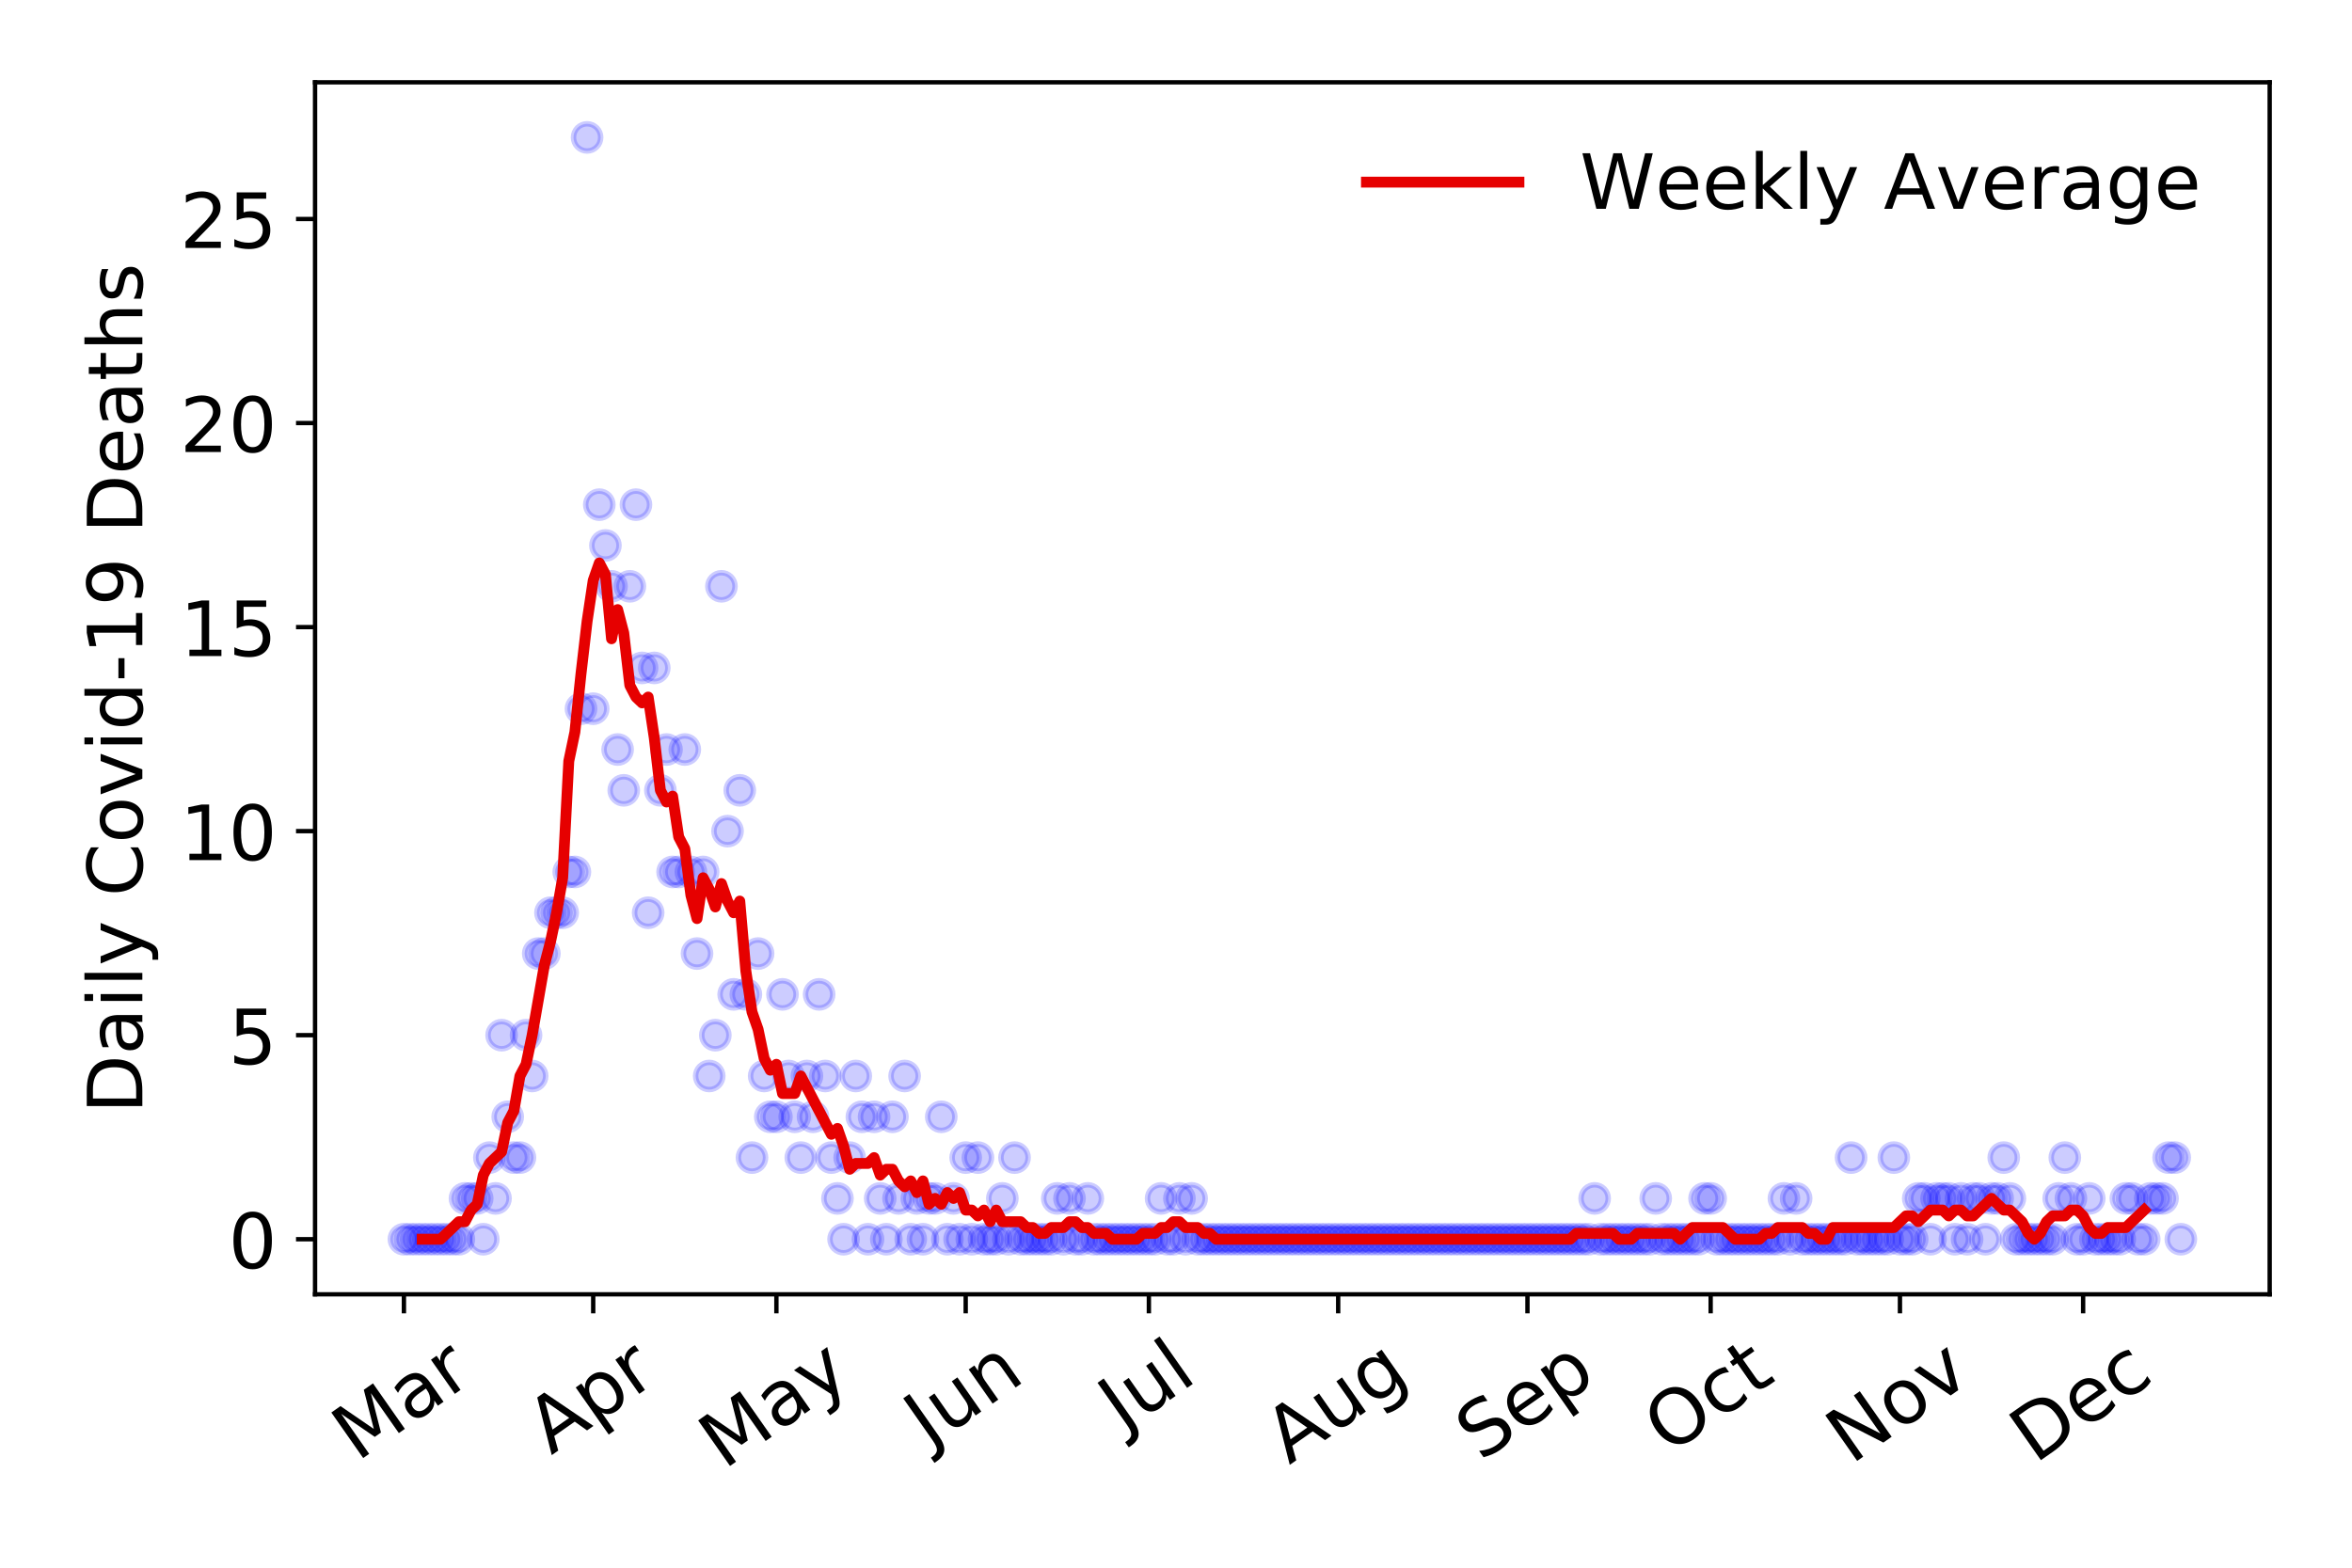 <?xml version="1.0" encoding="utf-8" standalone="no"?>
<!DOCTYPE svg PUBLIC "-//W3C//DTD SVG 1.1//EN"
  "http://www.w3.org/Graphics/SVG/1.1/DTD/svg11.dtd">
<!-- Created with matplotlib (https://matplotlib.org/) -->
<svg height="288pt" version="1.1" viewBox="0 0 432 288" width="432pt" xmlns="http://www.w3.org/2000/svg" xmlns:xlink="http://www.w3.org/1999/xlink">
 <defs>
  <style type="text/css">
*{stroke-linecap:butt;stroke-linejoin:round;}
  </style>
 </defs>
 <g id="figure_1">
  <g id="patch_1">
   <path d="M 0 288 
L 432 288 
L 432 0 
L 0 0 
z
" style="fill:#ffffff;"/>
  </g>
  <g id="axes_1">
   <g id="patch_2">
    <path d="M 57.87 237.778 
L 416.88 237.778 
L 416.88 15.12 
L 57.87 15.12 
z
" style="fill:#ffffff;"/>
   </g>
   <g id="matplotlib.axis_1">
    <g id="xtick_1">
     <g id="line2d_1">
      <defs>
       <path d="M 0 0 
L 0 3.5 
" id="m3d30d9cecb" style="stroke:#000000;stroke-width:0.8;"/>
      </defs>
      <g>
       <use style="stroke:#000000;stroke-width:0.8;" x="74.189" xlink:href="#m3d30d9cecb" y="237.778"/>
      </g>
     </g>
     <g id="text_1">
      <!-- Mar -->
      <defs>
       <path d="M 9.812 72.906 
L 24.516 72.906 
L 43.109 23.297 
L 61.812 72.906 
L 76.516 72.906 
L 76.516 0 
L 66.891 0 
L 66.891 64.016 
L 48.094 14.016 
L 38.188 14.016 
L 19.391 64.016 
L 19.391 0 
L 9.812 0 
z
" id="DejaVuSans-77"/>
       <path d="M 34.281 27.484 
Q 23.391 27.484 19.188 25 
Q 14.984 22.516 14.984 16.5 
Q 14.984 11.719 18.141 8.906 
Q 21.297 6.109 26.703 6.109 
Q 34.188 6.109 38.703 11.406 
Q 43.219 16.703 43.219 25.484 
L 43.219 27.484 
z
M 52.203 31.203 
L 52.203 0 
L 43.219 0 
L 43.219 8.297 
Q 40.141 3.328 35.547 0.953 
Q 30.953 -1.422 24.312 -1.422 
Q 15.922 -1.422 10.953 3.297 
Q 6 8.016 6 15.922 
Q 6 25.141 12.172 29.828 
Q 18.359 34.516 30.609 34.516 
L 43.219 34.516 
L 43.219 35.406 
Q 43.219 41.609 39.141 45 
Q 35.062 48.391 27.688 48.391 
Q 23 48.391 18.547 47.266 
Q 14.109 46.141 10.016 43.891 
L 10.016 52.203 
Q 14.938 54.109 19.578 55.047 
Q 24.219 56 28.609 56 
Q 40.484 56 46.344 49.844 
Q 52.203 43.703 52.203 31.203 
z
" id="DejaVuSans-97"/>
       <path d="M 41.109 46.297 
Q 39.594 47.172 37.812 47.578 
Q 36.031 48 33.891 48 
Q 26.266 48 22.188 43.047 
Q 18.109 38.094 18.109 28.812 
L 18.109 0 
L 9.078 0 
L 9.078 54.688 
L 18.109 54.688 
L 18.109 46.188 
Q 20.953 51.172 25.484 53.578 
Q 30.031 56 36.531 56 
Q 37.453 56 38.578 55.875 
Q 39.703 55.766 41.062 55.516 
z
" id="DejaVuSans-114"/>
      </defs>
      <g transform="translate(65.586 268.643)rotate(-35)scale(0.14 -0.14)">
       <use xlink:href="#DejaVuSans-77"/>
       <use x="86.279" xlink:href="#DejaVuSans-97"/>
       <use x="147.559" xlink:href="#DejaVuSans-114"/>
      </g>
     </g>
    </g>
    <g id="xtick_2">
     <g id="line2d_2">
      <g>
       <use style="stroke:#000000;stroke-width:0.8;" x="108.957" xlink:href="#m3d30d9cecb" y="237.778"/>
      </g>
     </g>
     <g id="text_2">
      <!-- Apr -->
      <defs>
       <path d="M 34.188 63.188 
L 20.797 26.906 
L 47.609 26.906 
z
M 28.609 72.906 
L 39.797 72.906 
L 67.578 0 
L 57.328 0 
L 50.688 18.703 
L 17.828 18.703 
L 11.188 0 
L 0.781 0 
z
" id="DejaVuSans-65"/>
       <path d="M 18.109 8.203 
L 18.109 -20.797 
L 9.078 -20.797 
L 9.078 54.688 
L 18.109 54.688 
L 18.109 46.391 
Q 20.953 51.266 25.266 53.625 
Q 29.594 56 35.594 56 
Q 45.562 56 51.781 48.094 
Q 58.016 40.188 58.016 27.297 
Q 58.016 14.406 51.781 6.484 
Q 45.562 -1.422 35.594 -1.422 
Q 29.594 -1.422 25.266 0.953 
Q 20.953 3.328 18.109 8.203 
z
M 48.688 27.297 
Q 48.688 37.203 44.609 42.844 
Q 40.531 48.484 33.406 48.484 
Q 26.266 48.484 22.188 42.844 
Q 18.109 37.203 18.109 27.297 
Q 18.109 17.391 22.188 11.75 
Q 26.266 6.109 33.406 6.109 
Q 40.531 6.109 44.609 11.75 
Q 48.688 17.391 48.688 27.297 
z
" id="DejaVuSans-112"/>
      </defs>
      <g transform="translate(101.253 267.384)rotate(-35)scale(0.14 -0.14)">
       <use xlink:href="#DejaVuSans-65"/>
       <use x="68.408" xlink:href="#DejaVuSans-112"/>
       <use x="131.885" xlink:href="#DejaVuSans-114"/>
      </g>
     </g>
    </g>
    <g id="xtick_3">
     <g id="line2d_3">
      <g>
       <use style="stroke:#000000;stroke-width:0.8;" x="142.604" xlink:href="#m3d30d9cecb" y="237.778"/>
      </g>
     </g>
     <g id="text_3">
      <!-- May -->
      <defs>
       <path d="M 32.172 -5.078 
Q 28.375 -14.844 24.75 -17.812 
Q 21.141 -20.797 15.094 -20.797 
L 7.906 -20.797 
L 7.906 -13.281 
L 13.188 -13.281 
Q 16.891 -13.281 18.938 -11.516 
Q 21 -9.766 23.484 -3.219 
L 25.094 0.875 
L 2.984 54.688 
L 12.5 54.688 
L 29.594 11.922 
L 46.688 54.688 
L 56.203 54.688 
z
" id="DejaVuSans-121"/>
      </defs>
      <g transform="translate(132.964 270.094)rotate(-35)scale(0.14 -0.14)">
       <use xlink:href="#DejaVuSans-77"/>
       <use x="86.279" xlink:href="#DejaVuSans-97"/>
       <use x="147.559" xlink:href="#DejaVuSans-121"/>
      </g>
     </g>
    </g>
    <g id="xtick_4">
     <g id="line2d_4">
      <g>
       <use style="stroke:#000000;stroke-width:0.8;" x="177.372" xlink:href="#m3d30d9cecb" y="237.778"/>
      </g>
     </g>
     <g id="text_4">
      <!-- Jun -->
      <defs>
       <path d="M 9.812 72.906 
L 19.672 72.906 
L 19.672 5.078 
Q 19.672 -8.109 14.672 -14.062 
Q 9.672 -20.016 -1.422 -20.016 
L -5.172 -20.016 
L -5.172 -11.719 
L -2.094 -11.719 
Q 4.438 -11.719 7.125 -8.047 
Q 9.812 -4.391 9.812 5.078 
z
" id="DejaVuSans-74"/>
       <path d="M 8.5 21.578 
L 8.5 54.688 
L 17.484 54.688 
L 17.484 21.922 
Q 17.484 14.156 20.5 10.266 
Q 23.531 6.391 29.594 6.391 
Q 36.859 6.391 41.078 11.031 
Q 45.312 15.672 45.312 23.688 
L 45.312 54.688 
L 54.297 54.688 
L 54.297 0 
L 45.312 0 
L 45.312 8.406 
Q 42.047 3.422 37.719 1 
Q 33.406 -1.422 27.688 -1.422 
Q 18.266 -1.422 13.375 4.438 
Q 8.5 10.297 8.5 21.578 
z
M 31.109 56 
z
" id="DejaVuSans-117"/>
       <path d="M 54.891 33.016 
L 54.891 0 
L 45.906 0 
L 45.906 32.719 
Q 45.906 40.484 42.875 44.328 
Q 39.844 48.188 33.797 48.188 
Q 26.516 48.188 22.312 43.547 
Q 18.109 38.922 18.109 30.906 
L 18.109 0 
L 9.078 0 
L 9.078 54.688 
L 18.109 54.688 
L 18.109 46.188 
Q 21.344 51.125 25.703 53.562 
Q 30.078 56 35.797 56 
Q 45.219 56 50.047 50.172 
Q 54.891 44.344 54.891 33.016 
z
" id="DejaVuSans-110"/>
      </defs>
      <g transform="translate(170.628 266.039)rotate(-35)scale(0.14 -0.14)">
       <use xlink:href="#DejaVuSans-74"/>
       <use x="29.492" xlink:href="#DejaVuSans-117"/>
       <use x="92.871" xlink:href="#DejaVuSans-110"/>
      </g>
     </g>
    </g>
    <g id="xtick_5">
     <g id="line2d_5">
      <g>
       <use style="stroke:#000000;stroke-width:0.8;" x="211.018" xlink:href="#m3d30d9cecb" y="237.778"/>
      </g>
     </g>
     <g id="text_5">
      <!-- Jul -->
      <defs>
       <path d="M 9.422 75.984 
L 18.406 75.984 
L 18.406 0 
L 9.422 0 
z
" id="DejaVuSans-108"/>
      </defs>
      <g transform="translate(206.316 263.181)rotate(-35)scale(0.14 -0.14)">
       <use xlink:href="#DejaVuSans-74"/>
       <use x="29.492" xlink:href="#DejaVuSans-117"/>
       <use x="92.871" xlink:href="#DejaVuSans-108"/>
      </g>
     </g>
    </g>
    <g id="xtick_6">
     <g id="line2d_6">
      <g>
       <use style="stroke:#000000;stroke-width:0.8;" x="245.787" xlink:href="#m3d30d9cecb" y="237.778"/>
      </g>
     </g>
     <g id="text_6">
      <!-- Aug -->
      <defs>
       <path d="M 45.406 27.984 
Q 45.406 37.75 41.375 43.109 
Q 37.359 48.484 30.078 48.484 
Q 22.859 48.484 18.828 43.109 
Q 14.797 37.75 14.797 27.984 
Q 14.797 18.266 18.828 12.891 
Q 22.859 7.516 30.078 7.516 
Q 37.359 7.516 41.375 12.891 
Q 45.406 18.266 45.406 27.984 
z
M 54.391 6.781 
Q 54.391 -7.172 48.188 -13.984 
Q 42 -20.797 29.203 -20.797 
Q 24.469 -20.797 20.266 -20.094 
Q 16.062 -19.391 12.109 -17.922 
L 12.109 -9.188 
Q 16.062 -11.328 19.922 -12.344 
Q 23.781 -13.375 27.781 -13.375 
Q 36.625 -13.375 41.016 -8.766 
Q 45.406 -4.156 45.406 5.172 
L 45.406 9.625 
Q 42.625 4.781 38.281 2.391 
Q 33.938 0 27.875 0 
Q 17.828 0 11.672 7.656 
Q 5.516 15.328 5.516 27.984 
Q 5.516 40.672 11.672 48.328 
Q 17.828 56 27.875 56 
Q 33.938 56 38.281 53.609 
Q 42.625 51.219 45.406 46.391 
L 45.406 54.688 
L 54.391 54.688 
z
" id="DejaVuSans-103"/>
      </defs>
      <g transform="translate(236.806 269.172)rotate(-35)scale(0.14 -0.14)">
       <use xlink:href="#DejaVuSans-65"/>
       <use x="68.408" xlink:href="#DejaVuSans-117"/>
       <use x="131.787" xlink:href="#DejaVuSans-103"/>
      </g>
     </g>
    </g>
    <g id="xtick_7">
     <g id="line2d_7">
      <g>
       <use style="stroke:#000000;stroke-width:0.8;" x="280.555" xlink:href="#m3d30d9cecb" y="237.778"/>
      </g>
     </g>
     <g id="text_7">
      <!-- Sep -->
      <defs>
       <path d="M 53.516 70.516 
L 53.516 60.891 
Q 47.906 63.578 42.922 64.891 
Q 37.938 66.219 33.297 66.219 
Q 25.25 66.219 20.875 63.094 
Q 16.5 59.969 16.5 54.203 
Q 16.5 49.359 19.406 46.891 
Q 22.312 44.438 30.422 42.922 
L 36.375 41.703 
Q 47.406 39.594 52.656 34.297 
Q 57.906 29 57.906 20.125 
Q 57.906 9.516 50.797 4.047 
Q 43.703 -1.422 29.984 -1.422 
Q 24.812 -1.422 18.969 -0.25 
Q 13.141 0.922 6.891 3.219 
L 6.891 13.375 
Q 12.891 10.016 18.656 8.297 
Q 24.422 6.594 29.984 6.594 
Q 38.422 6.594 43.016 9.906 
Q 47.609 13.234 47.609 19.391 
Q 47.609 24.75 44.312 27.781 
Q 41.016 30.812 33.5 32.328 
L 27.484 33.5 
Q 16.453 35.688 11.516 40.375 
Q 6.594 45.062 6.594 53.422 
Q 6.594 63.094 13.406 68.656 
Q 20.219 74.219 32.172 74.219 
Q 37.312 74.219 42.625 73.281 
Q 47.953 72.359 53.516 70.516 
z
" id="DejaVuSans-83"/>
       <path d="M 56.203 29.594 
L 56.203 25.203 
L 14.891 25.203 
Q 15.484 15.922 20.484 11.062 
Q 25.484 6.203 34.422 6.203 
Q 39.594 6.203 44.453 7.469 
Q 49.312 8.734 54.109 11.281 
L 54.109 2.781 
Q 49.266 0.734 44.188 -0.344 
Q 39.109 -1.422 33.891 -1.422 
Q 20.797 -1.422 13.156 6.188 
Q 5.516 13.812 5.516 26.812 
Q 5.516 40.234 12.766 48.109 
Q 20.016 56 32.328 56 
Q 43.359 56 49.781 48.891 
Q 56.203 41.797 56.203 29.594 
z
M 47.219 32.234 
Q 47.125 39.594 43.094 43.984 
Q 39.062 48.391 32.422 48.391 
Q 24.906 48.391 20.391 44.141 
Q 15.875 39.891 15.188 32.172 
z
" id="DejaVuSans-101"/>
      </defs>
      <g transform="translate(271.962 268.629)rotate(-35)scale(0.14 -0.14)">
       <use xlink:href="#DejaVuSans-83"/>
       <use x="63.477" xlink:href="#DejaVuSans-101"/>
       <use x="125" xlink:href="#DejaVuSans-112"/>
      </g>
     </g>
    </g>
    <g id="xtick_8">
     <g id="line2d_8">
      <g>
       <use style="stroke:#000000;stroke-width:0.8;" x="314.202" xlink:href="#m3d30d9cecb" y="237.778"/>
      </g>
     </g>
     <g id="text_8">
      <!-- Oct -->
      <defs>
       <path d="M 39.406 66.219 
Q 28.656 66.219 22.328 58.203 
Q 16.016 50.203 16.016 36.375 
Q 16.016 22.609 22.328 14.594 
Q 28.656 6.594 39.406 6.594 
Q 50.141 6.594 56.422 14.594 
Q 62.703 22.609 62.703 36.375 
Q 62.703 50.203 56.422 58.203 
Q 50.141 66.219 39.406 66.219 
z
M 39.406 74.219 
Q 54.734 74.219 63.906 63.938 
Q 73.094 53.656 73.094 36.375 
Q 73.094 19.141 63.906 8.859 
Q 54.734 -1.422 39.406 -1.422 
Q 24.031 -1.422 14.812 8.828 
Q 5.609 19.094 5.609 36.375 
Q 5.609 53.656 14.812 63.938 
Q 24.031 74.219 39.406 74.219 
z
" id="DejaVuSans-79"/>
       <path d="M 48.781 52.594 
L 48.781 44.188 
Q 44.969 46.297 41.141 47.344 
Q 37.312 48.391 33.406 48.391 
Q 24.656 48.391 19.812 42.844 
Q 14.984 37.312 14.984 27.297 
Q 14.984 17.281 19.812 11.734 
Q 24.656 6.203 33.406 6.203 
Q 37.312 6.203 41.141 7.25 
Q 44.969 8.297 48.781 10.406 
L 48.781 2.094 
Q 45.016 0.344 40.984 -0.531 
Q 36.969 -1.422 32.422 -1.422 
Q 20.062 -1.422 12.781 6.344 
Q 5.516 14.109 5.516 27.297 
Q 5.516 40.672 12.859 48.328 
Q 20.219 56 33.016 56 
Q 37.156 56 41.109 55.141 
Q 45.062 54.297 48.781 52.594 
z
" id="DejaVuSans-99"/>
       <path d="M 18.312 70.219 
L 18.312 54.688 
L 36.812 54.688 
L 36.812 47.703 
L 18.312 47.703 
L 18.312 18.016 
Q 18.312 11.328 20.141 9.422 
Q 21.969 7.516 27.594 7.516 
L 36.812 7.516 
L 36.812 0 
L 27.594 0 
Q 17.188 0 13.234 3.875 
Q 9.281 7.766 9.281 18.016 
L 9.281 47.703 
L 2.688 47.703 
L 2.688 54.688 
L 9.281 54.688 
L 9.281 70.219 
z
" id="DejaVuSans-116"/>
      </defs>
      <g transform="translate(306.503 267.377)rotate(-35)scale(0.14 -0.14)">
       <use xlink:href="#DejaVuSans-79"/>
       <use x="78.711" xlink:href="#DejaVuSans-99"/>
       <use x="133.691" xlink:href="#DejaVuSans-116"/>
      </g>
     </g>
    </g>
    <g id="xtick_9">
     <g id="line2d_9">
      <g>
       <use style="stroke:#000000;stroke-width:0.8;" x="348.97" xlink:href="#m3d30d9cecb" y="237.778"/>
      </g>
     </g>
     <g id="text_9">
      <!-- Nov -->
      <defs>
       <path d="M 9.812 72.906 
L 23.094 72.906 
L 55.422 11.922 
L 55.422 72.906 
L 64.984 72.906 
L 64.984 0 
L 51.703 0 
L 19.391 60.984 
L 19.391 0 
L 9.812 0 
z
" id="DejaVuSans-78"/>
       <path d="M 30.609 48.391 
Q 23.391 48.391 19.188 42.75 
Q 14.984 37.109 14.984 27.297 
Q 14.984 17.484 19.156 11.844 
Q 23.344 6.203 30.609 6.203 
Q 37.797 6.203 41.984 11.859 
Q 46.188 17.531 46.188 27.297 
Q 46.188 37.016 41.984 42.703 
Q 37.797 48.391 30.609 48.391 
z
M 30.609 56 
Q 42.328 56 49.016 48.375 
Q 55.719 40.766 55.719 27.297 
Q 55.719 13.875 49.016 6.219 
Q 42.328 -1.422 30.609 -1.422 
Q 18.844 -1.422 12.172 6.219 
Q 5.516 13.875 5.516 27.297 
Q 5.516 40.766 12.172 48.375 
Q 18.844 56 30.609 56 
z
" id="DejaVuSans-111"/>
       <path d="M 2.984 54.688 
L 12.5 54.688 
L 29.594 8.797 
L 46.688 54.688 
L 56.203 54.688 
L 35.688 0 
L 23.484 0 
z
" id="DejaVuSans-118"/>
      </defs>
      <g transform="translate(339.993 269.166)rotate(-35)scale(0.14 -0.14)">
       <use xlink:href="#DejaVuSans-78"/>
       <use x="74.805" xlink:href="#DejaVuSans-111"/>
       <use x="135.986" xlink:href="#DejaVuSans-118"/>
      </g>
     </g>
    </g>
    <g id="xtick_10">
     <g id="line2d_10">
      <g>
       <use style="stroke:#000000;stroke-width:0.8;" x="382.616" xlink:href="#m3d30d9cecb" y="237.778"/>
      </g>
     </g>
     <g id="text_10">
      <!-- Dec -->
      <defs>
       <path d="M 19.672 64.797 
L 19.672 8.109 
L 31.594 8.109 
Q 46.688 8.109 53.688 14.938 
Q 60.688 21.781 60.688 36.531 
Q 60.688 51.172 53.688 57.984 
Q 46.688 64.797 31.594 64.797 
z
M 9.812 72.906 
L 30.078 72.906 
Q 51.266 72.906 61.172 64.094 
Q 71.094 55.281 71.094 36.531 
Q 71.094 17.672 61.125 8.828 
Q 51.172 0 30.078 0 
L 9.812 0 
z
" id="DejaVuSans-68"/>
      </defs>
      <g transform="translate(373.736 269.032)rotate(-35)scale(0.14 -0.14)">
       <use xlink:href="#DejaVuSans-68"/>
       <use x="77.002" xlink:href="#DejaVuSans-101"/>
       <use x="138.525" xlink:href="#DejaVuSans-99"/>
      </g>
     </g>
    </g>
   </g>
   <g id="matplotlib.axis_2">
    <g id="ytick_1">
     <g id="line2d_11">
      <defs>
       <path d="M 0 0 
L -3.5 0 
" id="mfa47b695d4" style="stroke:#000000;stroke-width:0.8;"/>
      </defs>
      <g>
       <use style="stroke:#000000;stroke-width:0.8;" x="57.87" xlink:href="#mfa47b695d4" y="227.657"/>
      </g>
     </g>
     <g id="text_11">
      <!-- 0 -->
      <defs>
       <path d="M 31.781 66.406 
Q 24.172 66.406 20.328 58.906 
Q 16.5 51.422 16.5 36.375 
Q 16.5 21.391 20.328 13.891 
Q 24.172 6.391 31.781 6.391 
Q 39.453 6.391 43.281 13.891 
Q 47.125 21.391 47.125 36.375 
Q 47.125 51.422 43.281 58.906 
Q 39.453 66.406 31.781 66.406 
z
M 31.781 74.219 
Q 44.047 74.219 50.516 64.516 
Q 56.984 54.828 56.984 36.375 
Q 56.984 17.969 50.516 8.266 
Q 44.047 -1.422 31.781 -1.422 
Q 19.531 -1.422 13.062 8.266 
Q 6.594 17.969 6.594 36.375 
Q 6.594 54.828 13.062 64.516 
Q 19.531 74.219 31.781 74.219 
z
" id="DejaVuSans-48"/>
      </defs>
      <g transform="translate(41.962 232.976)scale(0.14 -0.14)">
       <use xlink:href="#DejaVuSans-48"/>
      </g>
     </g>
    </g>
    <g id="ytick_2">
     <g id="line2d_12">
      <g>
       <use style="stroke:#000000;stroke-width:0.8;" x="57.87" xlink:href="#mfa47b695d4" y="190.173"/>
      </g>
     </g>
     <g id="text_12">
      <!-- 5 -->
      <defs>
       <path d="M 10.797 72.906 
L 49.516 72.906 
L 49.516 64.594 
L 19.828 64.594 
L 19.828 46.734 
Q 21.969 47.469 24.109 47.828 
Q 26.266 48.188 28.422 48.188 
Q 40.625 48.188 47.75 41.5 
Q 54.891 34.812 54.891 23.391 
Q 54.891 11.625 47.562 5.094 
Q 40.234 -1.422 26.906 -1.422 
Q 22.312 -1.422 17.547 -0.641 
Q 12.797 0.141 7.719 1.703 
L 7.719 11.625 
Q 12.109 9.234 16.797 8.062 
Q 21.484 6.891 26.703 6.891 
Q 35.156 6.891 40.078 11.328 
Q 45.016 15.766 45.016 23.391 
Q 45.016 31 40.078 35.438 
Q 35.156 39.891 26.703 39.891 
Q 22.75 39.891 18.812 39.016 
Q 14.891 38.141 10.797 36.281 
z
" id="DejaVuSans-53"/>
      </defs>
      <g transform="translate(41.962 195.492)scale(0.14 -0.14)">
       <use xlink:href="#DejaVuSans-53"/>
      </g>
     </g>
    </g>
    <g id="ytick_3">
     <g id="line2d_13">
      <g>
       <use style="stroke:#000000;stroke-width:0.8;" x="57.87" xlink:href="#mfa47b695d4" y="152.688"/>
      </g>
     </g>
     <g id="text_13">
      <!-- 10 -->
      <defs>
       <path d="M 12.406 8.297 
L 28.516 8.297 
L 28.516 63.922 
L 10.984 60.406 
L 10.984 69.391 
L 28.422 72.906 
L 38.281 72.906 
L 38.281 8.297 
L 54.391 8.297 
L 54.391 0 
L 12.406 0 
z
" id="DejaVuSans-49"/>
      </defs>
      <g transform="translate(33.055 158.007)scale(0.14 -0.14)">
       <use xlink:href="#DejaVuSans-49"/>
       <use x="63.623" xlink:href="#DejaVuSans-48"/>
      </g>
     </g>
    </g>
    <g id="ytick_4">
     <g id="line2d_14">
      <g>
       <use style="stroke:#000000;stroke-width:0.8;" x="57.87" xlink:href="#mfa47b695d4" y="115.204"/>
      </g>
     </g>
     <g id="text_14">
      <!-- 15 -->
      <g transform="translate(33.055 120.523)scale(0.14 -0.14)">
       <use xlink:href="#DejaVuSans-49"/>
       <use x="63.623" xlink:href="#DejaVuSans-53"/>
      </g>
     </g>
    </g>
    <g id="ytick_5">
     <g id="line2d_15">
      <g>
       <use style="stroke:#000000;stroke-width:0.8;" x="57.87" xlink:href="#mfa47b695d4" y="77.719"/>
      </g>
     </g>
     <g id="text_15">
      <!-- 20 -->
      <defs>
       <path d="M 19.188 8.297 
L 53.609 8.297 
L 53.609 0 
L 7.328 0 
L 7.328 8.297 
Q 12.938 14.109 22.625 23.891 
Q 32.328 33.688 34.812 36.531 
Q 39.547 41.844 41.422 45.531 
Q 43.312 49.219 43.312 52.781 
Q 43.312 58.594 39.234 62.25 
Q 35.156 65.922 28.609 65.922 
Q 23.969 65.922 18.812 64.312 
Q 13.672 62.703 7.812 59.422 
L 7.812 69.391 
Q 13.766 71.781 18.938 73 
Q 24.125 74.219 28.422 74.219 
Q 39.75 74.219 46.484 68.547 
Q 53.219 62.891 53.219 53.422 
Q 53.219 48.922 51.531 44.891 
Q 49.859 40.875 45.406 35.406 
Q 44.188 33.984 37.641 27.219 
Q 31.109 20.453 19.188 8.297 
z
" id="DejaVuSans-50"/>
      </defs>
      <g transform="translate(33.055 83.038)scale(0.14 -0.14)">
       <use xlink:href="#DejaVuSans-50"/>
       <use x="63.623" xlink:href="#DejaVuSans-48"/>
      </g>
     </g>
    </g>
    <g id="ytick_6">
     <g id="line2d_16">
      <g>
       <use style="stroke:#000000;stroke-width:0.8;" x="57.87" xlink:href="#mfa47b695d4" y="40.235"/>
      </g>
     </g>
     <g id="text_16">
      <!-- 25 -->
      <g transform="translate(33.055 45.554)scale(0.14 -0.14)">
       <use xlink:href="#DejaVuSans-50"/>
       <use x="63.623" xlink:href="#DejaVuSans-53"/>
      </g>
     </g>
    </g>
    <g id="text_17">
     <!-- Daily Covid-19 Deaths -->
     <defs>
      <path d="M 9.422 54.688 
L 18.406 54.688 
L 18.406 0 
L 9.422 0 
z
M 9.422 75.984 
L 18.406 75.984 
L 18.406 64.594 
L 9.422 64.594 
z
" id="DejaVuSans-105"/>
      <path id="DejaVuSans-32"/>
      <path d="M 64.406 67.281 
L 64.406 56.891 
Q 59.422 61.531 53.781 63.812 
Q 48.141 66.109 41.797 66.109 
Q 29.297 66.109 22.656 58.469 
Q 16.016 50.828 16.016 36.375 
Q 16.016 21.969 22.656 14.328 
Q 29.297 6.688 41.797 6.688 
Q 48.141 6.688 53.781 8.984 
Q 59.422 11.281 64.406 15.922 
L 64.406 5.609 
Q 59.234 2.094 53.438 0.328 
Q 47.656 -1.422 41.219 -1.422 
Q 24.656 -1.422 15.125 8.703 
Q 5.609 18.844 5.609 36.375 
Q 5.609 53.953 15.125 64.078 
Q 24.656 74.219 41.219 74.219 
Q 47.75 74.219 53.531 72.484 
Q 59.328 70.75 64.406 67.281 
z
" id="DejaVuSans-67"/>
      <path d="M 45.406 46.391 
L 45.406 75.984 
L 54.391 75.984 
L 54.391 0 
L 45.406 0 
L 45.406 8.203 
Q 42.578 3.328 38.25 0.953 
Q 33.938 -1.422 27.875 -1.422 
Q 17.969 -1.422 11.734 6.484 
Q 5.516 14.406 5.516 27.297 
Q 5.516 40.188 11.734 48.094 
Q 17.969 56 27.875 56 
Q 33.938 56 38.25 53.625 
Q 42.578 51.266 45.406 46.391 
z
M 14.797 27.297 
Q 14.797 17.391 18.875 11.75 
Q 22.953 6.109 30.078 6.109 
Q 37.203 6.109 41.297 11.75 
Q 45.406 17.391 45.406 27.297 
Q 45.406 37.203 41.297 42.844 
Q 37.203 48.484 30.078 48.484 
Q 22.953 48.484 18.875 42.844 
Q 14.797 37.203 14.797 27.297 
z
" id="DejaVuSans-100"/>
      <path d="M 4.891 31.391 
L 31.203 31.391 
L 31.203 23.391 
L 4.891 23.391 
z
" id="DejaVuSans-45"/>
      <path d="M 10.984 1.516 
L 10.984 10.5 
Q 14.703 8.734 18.5 7.812 
Q 22.312 6.891 25.984 6.891 
Q 35.75 6.891 40.891 13.453 
Q 46.047 20.016 46.781 33.406 
Q 43.953 29.203 39.594 26.953 
Q 35.25 24.703 29.984 24.703 
Q 19.047 24.703 12.672 31.312 
Q 6.297 37.938 6.297 49.422 
Q 6.297 60.641 12.938 67.422 
Q 19.578 74.219 30.609 74.219 
Q 43.266 74.219 49.922 64.516 
Q 56.594 54.828 56.594 36.375 
Q 56.594 19.141 48.406 8.859 
Q 40.234 -1.422 26.422 -1.422 
Q 22.703 -1.422 18.891 -0.688 
Q 15.094 0.047 10.984 1.516 
z
M 30.609 32.422 
Q 37.25 32.422 41.125 36.953 
Q 45.016 41.5 45.016 49.422 
Q 45.016 57.281 41.125 61.844 
Q 37.25 66.406 30.609 66.406 
Q 23.969 66.406 20.094 61.844 
Q 16.219 57.281 16.219 49.422 
Q 16.219 41.5 20.094 36.953 
Q 23.969 32.422 30.609 32.422 
z
" id="DejaVuSans-57"/>
      <path d="M 54.891 33.016 
L 54.891 0 
L 45.906 0 
L 45.906 32.719 
Q 45.906 40.484 42.875 44.328 
Q 39.844 48.188 33.797 48.188 
Q 26.516 48.188 22.312 43.547 
Q 18.109 38.922 18.109 30.906 
L 18.109 0 
L 9.078 0 
L 9.078 75.984 
L 18.109 75.984 
L 18.109 46.188 
Q 21.344 51.125 25.703 53.562 
Q 30.078 56 35.797 56 
Q 45.219 56 50.047 50.172 
Q 54.891 44.344 54.891 33.016 
z
" id="DejaVuSans-104"/>
      <path d="M 44.281 53.078 
L 44.281 44.578 
Q 40.484 46.531 36.375 47.5 
Q 32.281 48.484 27.875 48.484 
Q 21.188 48.484 17.844 46.438 
Q 14.5 44.391 14.5 40.281 
Q 14.5 37.156 16.891 35.375 
Q 19.281 33.594 26.516 31.984 
L 29.594 31.297 
Q 39.156 29.25 43.188 25.516 
Q 47.219 21.781 47.219 15.094 
Q 47.219 7.469 41.188 3.016 
Q 35.156 -1.422 24.609 -1.422 
Q 20.219 -1.422 15.453 -0.562 
Q 10.688 0.297 5.422 2 
L 5.422 11.281 
Q 10.406 8.688 15.234 7.391 
Q 20.062 6.109 24.812 6.109 
Q 31.156 6.109 34.562 8.281 
Q 37.984 10.453 37.984 14.406 
Q 37.984 18.062 35.516 20.016 
Q 33.062 21.969 24.703 23.781 
L 21.578 24.516 
Q 13.234 26.266 9.516 29.906 
Q 5.812 33.547 5.812 39.891 
Q 5.812 47.609 11.281 51.797 
Q 16.75 56 26.812 56 
Q 31.781 56 36.172 55.266 
Q 40.578 54.547 44.281 53.078 
z
" id="DejaVuSans-115"/>
     </defs>
     <g transform="translate(26.143 204.56)rotate(-90)scale(0.14 -0.14)">
      <use xlink:href="#DejaVuSans-68"/>
      <use x="77.002" xlink:href="#DejaVuSans-97"/>
      <use x="138.281" xlink:href="#DejaVuSans-105"/>
      <use x="166.064" xlink:href="#DejaVuSans-108"/>
      <use x="193.848" xlink:href="#DejaVuSans-121"/>
      <use x="253.027" xlink:href="#DejaVuSans-32"/>
      <use x="284.814" xlink:href="#DejaVuSans-67"/>
      <use x="354.639" xlink:href="#DejaVuSans-111"/>
      <use x="415.82" xlink:href="#DejaVuSans-118"/>
      <use x="475" xlink:href="#DejaVuSans-105"/>
      <use x="502.783" xlink:href="#DejaVuSans-100"/>
      <use x="566.26" xlink:href="#DejaVuSans-45"/>
      <use x="602.344" xlink:href="#DejaVuSans-49"/>
      <use x="665.967" xlink:href="#DejaVuSans-57"/>
      <use x="729.59" xlink:href="#DejaVuSans-32"/>
      <use x="761.377" xlink:href="#DejaVuSans-68"/>
      <use x="838.379" xlink:href="#DejaVuSans-101"/>
      <use x="899.902" xlink:href="#DejaVuSans-97"/>
      <use x="961.182" xlink:href="#DejaVuSans-116"/>
      <use x="1000.391" xlink:href="#DejaVuSans-104"/>
      <use x="1063.77" xlink:href="#DejaVuSans-115"/>
     </g>
    </g>
   </g>
   <g id="line2d_17">
    <defs>
     <path d="M 0 2.5 
C 0.663 2.5 1.299 2.237 1.768 1.768 
C 2.237 1.299 2.5 0.663 2.5 0 
C 2.5 -0.663 2.237 -1.299 1.768 -1.768 
C 1.299 -2.237 0.663 -2.5 0 -2.5 
C -0.663 -2.5 -1.299 -2.237 -1.768 -1.768 
C -2.237 -1.299 -2.5 -0.663 -2.5 0 
C -2.5 0.663 -2.237 1.299 -1.768 1.768 
C -1.299 2.237 -0.663 2.5 0 2.5 
z
" id="m39f34287dc" style="stroke:#0000ff;stroke-opacity:0.2;"/>
    </defs>
    <g clip-path="url(#pc9d691625e)">
     <use style="fill:#0000ff;fill-opacity:0.2;stroke:#0000ff;stroke-opacity:0.2;" x="74.189" xlink:href="#m39f34287dc" y="227.657"/>
     <use style="fill:#0000ff;fill-opacity:0.2;stroke:#0000ff;stroke-opacity:0.2;" x="75.31" xlink:href="#m39f34287dc" y="227.657"/>
     <use style="fill:#0000ff;fill-opacity:0.2;stroke:#0000ff;stroke-opacity:0.2;" x="76.432" xlink:href="#m39f34287dc" y="227.657"/>
     <use style="fill:#0000ff;fill-opacity:0.2;stroke:#0000ff;stroke-opacity:0.2;" x="77.553" xlink:href="#m39f34287dc" y="227.657"/>
     <use style="fill:#0000ff;fill-opacity:0.2;stroke:#0000ff;stroke-opacity:0.2;" x="78.675" xlink:href="#m39f34287dc" y="227.657"/>
     <use style="fill:#0000ff;fill-opacity:0.2;stroke:#0000ff;stroke-opacity:0.2;" x="79.796" xlink:href="#m39f34287dc" y="227.657"/>
     <use style="fill:#0000ff;fill-opacity:0.2;stroke:#0000ff;stroke-opacity:0.2;" x="80.918" xlink:href="#m39f34287dc" y="227.657"/>
     <use style="fill:#0000ff;fill-opacity:0.2;stroke:#0000ff;stroke-opacity:0.2;" x="82.04" xlink:href="#m39f34287dc" y="227.657"/>
     <use style="fill:#0000ff;fill-opacity:0.2;stroke:#0000ff;stroke-opacity:0.2;" x="83.161" xlink:href="#m39f34287dc" y="227.657"/>
     <use style="fill:#0000ff;fill-opacity:0.2;stroke:#0000ff;stroke-opacity:0.2;" x="84.283" xlink:href="#m39f34287dc" y="227.657"/>
     <use style="fill:#0000ff;fill-opacity:0.2;stroke:#0000ff;stroke-opacity:0.2;" x="85.404" xlink:href="#m39f34287dc" y="220.16"/>
     <use style="fill:#0000ff;fill-opacity:0.2;stroke:#0000ff;stroke-opacity:0.2;" x="86.526" xlink:href="#m39f34287dc" y="220.16"/>
     <use style="fill:#0000ff;fill-opacity:0.2;stroke:#0000ff;stroke-opacity:0.2;" x="87.647" xlink:href="#m39f34287dc" y="220.16"/>
     <use style="fill:#0000ff;fill-opacity:0.2;stroke:#0000ff;stroke-opacity:0.2;" x="88.769" xlink:href="#m39f34287dc" y="227.657"/>
     <use style="fill:#0000ff;fill-opacity:0.2;stroke:#0000ff;stroke-opacity:0.2;" x="89.89" xlink:href="#m39f34287dc" y="212.664"/>
     <use style="fill:#0000ff;fill-opacity:0.2;stroke:#0000ff;stroke-opacity:0.2;" x="91.012" xlink:href="#m39f34287dc" y="220.16"/>
     <use style="fill:#0000ff;fill-opacity:0.2;stroke:#0000ff;stroke-opacity:0.2;" x="92.134" xlink:href="#m39f34287dc" y="190.173"/>
     <use style="fill:#0000ff;fill-opacity:0.2;stroke:#0000ff;stroke-opacity:0.2;" x="93.255" xlink:href="#m39f34287dc" y="205.167"/>
     <use style="fill:#0000ff;fill-opacity:0.2;stroke:#0000ff;stroke-opacity:0.2;" x="94.377" xlink:href="#m39f34287dc" y="212.664"/>
     <use style="fill:#0000ff;fill-opacity:0.2;stroke:#0000ff;stroke-opacity:0.2;" x="95.498" xlink:href="#m39f34287dc" y="212.664"/>
     <use style="fill:#0000ff;fill-opacity:0.2;stroke:#0000ff;stroke-opacity:0.2;" x="96.62" xlink:href="#m39f34287dc" y="190.173"/>
     <use style="fill:#0000ff;fill-opacity:0.2;stroke:#0000ff;stroke-opacity:0.2;" x="97.741" xlink:href="#m39f34287dc" y="197.67"/>
     <use style="fill:#0000ff;fill-opacity:0.2;stroke:#0000ff;stroke-opacity:0.2;" x="98.863" xlink:href="#m39f34287dc" y="175.179"/>
     <use style="fill:#0000ff;fill-opacity:0.2;stroke:#0000ff;stroke-opacity:0.2;" x="99.984" xlink:href="#m39f34287dc" y="175.179"/>
     <use style="fill:#0000ff;fill-opacity:0.2;stroke:#0000ff;stroke-opacity:0.2;" x="101.106" xlink:href="#m39f34287dc" y="167.682"/>
     <use style="fill:#0000ff;fill-opacity:0.2;stroke:#0000ff;stroke-opacity:0.2;" x="102.228" xlink:href="#m39f34287dc" y="167.682"/>
     <use style="fill:#0000ff;fill-opacity:0.2;stroke:#0000ff;stroke-opacity:0.2;" x="103.349" xlink:href="#m39f34287dc" y="167.682"/>
     <use style="fill:#0000ff;fill-opacity:0.2;stroke:#0000ff;stroke-opacity:0.2;" x="104.471" xlink:href="#m39f34287dc" y="160.185"/>
     <use style="fill:#0000ff;fill-opacity:0.2;stroke:#0000ff;stroke-opacity:0.2;" x="105.592" xlink:href="#m39f34287dc" y="160.185"/>
     <use style="fill:#0000ff;fill-opacity:0.2;stroke:#0000ff;stroke-opacity:0.2;" x="106.714" xlink:href="#m39f34287dc" y="130.198"/>
     <use style="fill:#0000ff;fill-opacity:0.2;stroke:#0000ff;stroke-opacity:0.2;" x="107.835" xlink:href="#m39f34287dc" y="25.241"/>
     <use style="fill:#0000ff;fill-opacity:0.2;stroke:#0000ff;stroke-opacity:0.2;" x="108.957" xlink:href="#m39f34287dc" y="130.198"/>
     <use style="fill:#0000ff;fill-opacity:0.2;stroke:#0000ff;stroke-opacity:0.2;" x="110.078" xlink:href="#m39f34287dc" y="92.713"/>
     <use style="fill:#0000ff;fill-opacity:0.2;stroke:#0000ff;stroke-opacity:0.2;" x="111.2" xlink:href="#m39f34287dc" y="100.21"/>
     <use style="fill:#0000ff;fill-opacity:0.2;stroke:#0000ff;stroke-opacity:0.2;" x="112.322" xlink:href="#m39f34287dc" y="107.707"/>
     <use style="fill:#0000ff;fill-opacity:0.2;stroke:#0000ff;stroke-opacity:0.2;" x="113.443" xlink:href="#m39f34287dc" y="137.694"/>
     <use style="fill:#0000ff;fill-opacity:0.2;stroke:#0000ff;stroke-opacity:0.2;" x="114.565" xlink:href="#m39f34287dc" y="145.191"/>
     <use style="fill:#0000ff;fill-opacity:0.2;stroke:#0000ff;stroke-opacity:0.2;" x="115.686" xlink:href="#m39f34287dc" y="107.707"/>
     <use style="fill:#0000ff;fill-opacity:0.2;stroke:#0000ff;stroke-opacity:0.2;" x="116.808" xlink:href="#m39f34287dc" y="92.713"/>
     <use style="fill:#0000ff;fill-opacity:0.2;stroke:#0000ff;stroke-opacity:0.2;" x="117.929" xlink:href="#m39f34287dc" y="122.701"/>
     <use style="fill:#0000ff;fill-opacity:0.2;stroke:#0000ff;stroke-opacity:0.2;" x="119.051" xlink:href="#m39f34287dc" y="167.682"/>
     <use style="fill:#0000ff;fill-opacity:0.2;stroke:#0000ff;stroke-opacity:0.2;" x="120.172" xlink:href="#m39f34287dc" y="122.701"/>
     <use style="fill:#0000ff;fill-opacity:0.2;stroke:#0000ff;stroke-opacity:0.2;" x="121.294" xlink:href="#m39f34287dc" y="145.191"/>
     <use style="fill:#0000ff;fill-opacity:0.2;stroke:#0000ff;stroke-opacity:0.2;" x="122.416" xlink:href="#m39f34287dc" y="137.694"/>
     <use style="fill:#0000ff;fill-opacity:0.2;stroke:#0000ff;stroke-opacity:0.2;" x="123.537" xlink:href="#m39f34287dc" y="160.185"/>
     <use style="fill:#0000ff;fill-opacity:0.2;stroke:#0000ff;stroke-opacity:0.2;" x="124.659" xlink:href="#m39f34287dc" y="160.185"/>
     <use style="fill:#0000ff;fill-opacity:0.2;stroke:#0000ff;stroke-opacity:0.2;" x="125.78" xlink:href="#m39f34287dc" y="137.694"/>
     <use style="fill:#0000ff;fill-opacity:0.2;stroke:#0000ff;stroke-opacity:0.2;" x="126.902" xlink:href="#m39f34287dc" y="160.185"/>
     <use style="fill:#0000ff;fill-opacity:0.2;stroke:#0000ff;stroke-opacity:0.2;" x="128.023" xlink:href="#m39f34287dc" y="175.179"/>
     <use style="fill:#0000ff;fill-opacity:0.2;stroke:#0000ff;stroke-opacity:0.2;" x="129.145" xlink:href="#m39f34287dc" y="160.185"/>
     <use style="fill:#0000ff;fill-opacity:0.2;stroke:#0000ff;stroke-opacity:0.2;" x="130.266" xlink:href="#m39f34287dc" y="197.67"/>
     <use style="fill:#0000ff;fill-opacity:0.2;stroke:#0000ff;stroke-opacity:0.2;" x="131.388" xlink:href="#m39f34287dc" y="190.173"/>
     <use style="fill:#0000ff;fill-opacity:0.2;stroke:#0000ff;stroke-opacity:0.2;" x="132.51" xlink:href="#m39f34287dc" y="107.707"/>
     <use style="fill:#0000ff;fill-opacity:0.2;stroke:#0000ff;stroke-opacity:0.2;" x="133.631" xlink:href="#m39f34287dc" y="152.688"/>
     <use style="fill:#0000ff;fill-opacity:0.2;stroke:#0000ff;stroke-opacity:0.2;" x="134.753" xlink:href="#m39f34287dc" y="182.676"/>
     <use style="fill:#0000ff;fill-opacity:0.2;stroke:#0000ff;stroke-opacity:0.2;" x="135.874" xlink:href="#m39f34287dc" y="145.191"/>
     <use style="fill:#0000ff;fill-opacity:0.2;stroke:#0000ff;stroke-opacity:0.2;" x="136.996" xlink:href="#m39f34287dc" y="182.676"/>
     <use style="fill:#0000ff;fill-opacity:0.2;stroke:#0000ff;stroke-opacity:0.2;" x="138.117" xlink:href="#m39f34287dc" y="212.664"/>
     <use style="fill:#0000ff;fill-opacity:0.2;stroke:#0000ff;stroke-opacity:0.2;" x="139.239" xlink:href="#m39f34287dc" y="175.179"/>
     <use style="fill:#0000ff;fill-opacity:0.2;stroke:#0000ff;stroke-opacity:0.2;" x="140.36" xlink:href="#m39f34287dc" y="197.67"/>
     <use style="fill:#0000ff;fill-opacity:0.2;stroke:#0000ff;stroke-opacity:0.2;" x="141.482" xlink:href="#m39f34287dc" y="205.167"/>
     <use style="fill:#0000ff;fill-opacity:0.2;stroke:#0000ff;stroke-opacity:0.2;" x="142.604" xlink:href="#m39f34287dc" y="205.167"/>
     <use style="fill:#0000ff;fill-opacity:0.2;stroke:#0000ff;stroke-opacity:0.2;" x="143.725" xlink:href="#m39f34287dc" y="182.676"/>
     <use style="fill:#0000ff;fill-opacity:0.2;stroke:#0000ff;stroke-opacity:0.2;" x="144.847" xlink:href="#m39f34287dc" y="197.67"/>
     <use style="fill:#0000ff;fill-opacity:0.2;stroke:#0000ff;stroke-opacity:0.2;" x="145.968" xlink:href="#m39f34287dc" y="205.167"/>
     <use style="fill:#0000ff;fill-opacity:0.2;stroke:#0000ff;stroke-opacity:0.2;" x="147.09" xlink:href="#m39f34287dc" y="212.664"/>
     <use style="fill:#0000ff;fill-opacity:0.2;stroke:#0000ff;stroke-opacity:0.2;" x="148.211" xlink:href="#m39f34287dc" y="197.67"/>
     <use style="fill:#0000ff;fill-opacity:0.2;stroke:#0000ff;stroke-opacity:0.2;" x="149.333" xlink:href="#m39f34287dc" y="205.167"/>
     <use style="fill:#0000ff;fill-opacity:0.2;stroke:#0000ff;stroke-opacity:0.2;" x="150.454" xlink:href="#m39f34287dc" y="182.676"/>
     <use style="fill:#0000ff;fill-opacity:0.2;stroke:#0000ff;stroke-opacity:0.2;" x="151.576" xlink:href="#m39f34287dc" y="197.67"/>
     <use style="fill:#0000ff;fill-opacity:0.2;stroke:#0000ff;stroke-opacity:0.2;" x="152.698" xlink:href="#m39f34287dc" y="212.664"/>
     <use style="fill:#0000ff;fill-opacity:0.2;stroke:#0000ff;stroke-opacity:0.2;" x="153.819" xlink:href="#m39f34287dc" y="220.16"/>
     <use style="fill:#0000ff;fill-opacity:0.2;stroke:#0000ff;stroke-opacity:0.2;" x="154.941" xlink:href="#m39f34287dc" y="227.657"/>
     <use style="fill:#0000ff;fill-opacity:0.2;stroke:#0000ff;stroke-opacity:0.2;" x="156.062" xlink:href="#m39f34287dc" y="212.664"/>
     <use style="fill:#0000ff;fill-opacity:0.2;stroke:#0000ff;stroke-opacity:0.2;" x="157.184" xlink:href="#m39f34287dc" y="197.67"/>
     <use style="fill:#0000ff;fill-opacity:0.2;stroke:#0000ff;stroke-opacity:0.2;" x="158.305" xlink:href="#m39f34287dc" y="205.167"/>
     <use style="fill:#0000ff;fill-opacity:0.2;stroke:#0000ff;stroke-opacity:0.2;" x="159.427" xlink:href="#m39f34287dc" y="227.657"/>
     <use style="fill:#0000ff;fill-opacity:0.2;stroke:#0000ff;stroke-opacity:0.2;" x="160.548" xlink:href="#m39f34287dc" y="205.167"/>
     <use style="fill:#0000ff;fill-opacity:0.2;stroke:#0000ff;stroke-opacity:0.2;" x="161.67" xlink:href="#m39f34287dc" y="220.16"/>
     <use style="fill:#0000ff;fill-opacity:0.2;stroke:#0000ff;stroke-opacity:0.2;" x="162.792" xlink:href="#m39f34287dc" y="227.657"/>
     <use style="fill:#0000ff;fill-opacity:0.2;stroke:#0000ff;stroke-opacity:0.2;" x="163.913" xlink:href="#m39f34287dc" y="205.167"/>
     <use style="fill:#0000ff;fill-opacity:0.2;stroke:#0000ff;stroke-opacity:0.2;" x="165.035" xlink:href="#m39f34287dc" y="220.16"/>
     <use style="fill:#0000ff;fill-opacity:0.2;stroke:#0000ff;stroke-opacity:0.2;" x="166.156" xlink:href="#m39f34287dc" y="197.67"/>
     <use style="fill:#0000ff;fill-opacity:0.2;stroke:#0000ff;stroke-opacity:0.2;" x="167.278" xlink:href="#m39f34287dc" y="227.657"/>
     <use style="fill:#0000ff;fill-opacity:0.2;stroke:#0000ff;stroke-opacity:0.2;" x="168.399" xlink:href="#m39f34287dc" y="220.16"/>
     <use style="fill:#0000ff;fill-opacity:0.2;stroke:#0000ff;stroke-opacity:0.2;" x="169.521" xlink:href="#m39f34287dc" y="227.657"/>
     <use style="fill:#0000ff;fill-opacity:0.2;stroke:#0000ff;stroke-opacity:0.2;" x="170.642" xlink:href="#m39f34287dc" y="220.16"/>
     <use style="fill:#0000ff;fill-opacity:0.2;stroke:#0000ff;stroke-opacity:0.2;" x="171.764" xlink:href="#m39f34287dc" y="220.16"/>
     <use style="fill:#0000ff;fill-opacity:0.2;stroke:#0000ff;stroke-opacity:0.2;" x="172.886" xlink:href="#m39f34287dc" y="205.167"/>
     <use style="fill:#0000ff;fill-opacity:0.2;stroke:#0000ff;stroke-opacity:0.2;" x="174.007" xlink:href="#m39f34287dc" y="227.657"/>
     <use style="fill:#0000ff;fill-opacity:0.2;stroke:#0000ff;stroke-opacity:0.2;" x="175.129" xlink:href="#m39f34287dc" y="220.16"/>
     <use style="fill:#0000ff;fill-opacity:0.2;stroke:#0000ff;stroke-opacity:0.2;" x="176.25" xlink:href="#m39f34287dc" y="227.657"/>
     <use style="fill:#0000ff;fill-opacity:0.2;stroke:#0000ff;stroke-opacity:0.2;" x="177.372" xlink:href="#m39f34287dc" y="212.664"/>
     <use style="fill:#0000ff;fill-opacity:0.2;stroke:#0000ff;stroke-opacity:0.2;" x="178.493" xlink:href="#m39f34287dc" y="227.657"/>
     <use style="fill:#0000ff;fill-opacity:0.2;stroke:#0000ff;stroke-opacity:0.2;" x="179.615" xlink:href="#m39f34287dc" y="212.664"/>
     <use style="fill:#0000ff;fill-opacity:0.2;stroke:#0000ff;stroke-opacity:0.2;" x="180.736" xlink:href="#m39f34287dc" y="227.657"/>
     <use style="fill:#0000ff;fill-opacity:0.2;stroke:#0000ff;stroke-opacity:0.2;" x="181.858" xlink:href="#m39f34287dc" y="227.657"/>
     <use style="fill:#0000ff;fill-opacity:0.2;stroke:#0000ff;stroke-opacity:0.2;" x="182.98" xlink:href="#m39f34287dc" y="227.657"/>
     <use style="fill:#0000ff;fill-opacity:0.2;stroke:#0000ff;stroke-opacity:0.2;" x="184.101" xlink:href="#m39f34287dc" y="220.16"/>
     <use style="fill:#0000ff;fill-opacity:0.2;stroke:#0000ff;stroke-opacity:0.2;" x="185.223" xlink:href="#m39f34287dc" y="227.657"/>
     <use style="fill:#0000ff;fill-opacity:0.2;stroke:#0000ff;stroke-opacity:0.2;" x="186.344" xlink:href="#m39f34287dc" y="212.664"/>
     <use style="fill:#0000ff;fill-opacity:0.2;stroke:#0000ff;stroke-opacity:0.2;" x="187.466" xlink:href="#m39f34287dc" y="227.657"/>
     <use style="fill:#0000ff;fill-opacity:0.2;stroke:#0000ff;stroke-opacity:0.2;" x="188.587" xlink:href="#m39f34287dc" y="227.657"/>
     <use style="fill:#0000ff;fill-opacity:0.2;stroke:#0000ff;stroke-opacity:0.2;" x="189.709" xlink:href="#m39f34287dc" y="227.657"/>
     <use style="fill:#0000ff;fill-opacity:0.2;stroke:#0000ff;stroke-opacity:0.2;" x="190.83" xlink:href="#m39f34287dc" y="227.657"/>
     <use style="fill:#0000ff;fill-opacity:0.2;stroke:#0000ff;stroke-opacity:0.2;" x="191.952" xlink:href="#m39f34287dc" y="227.657"/>
     <use style="fill:#0000ff;fill-opacity:0.2;stroke:#0000ff;stroke-opacity:0.2;" x="193.074" xlink:href="#m39f34287dc" y="227.657"/>
     <use style="fill:#0000ff;fill-opacity:0.2;stroke:#0000ff;stroke-opacity:0.2;" x="194.195" xlink:href="#m39f34287dc" y="220.16"/>
     <use style="fill:#0000ff;fill-opacity:0.2;stroke:#0000ff;stroke-opacity:0.2;" x="195.317" xlink:href="#m39f34287dc" y="227.657"/>
     <use style="fill:#0000ff;fill-opacity:0.2;stroke:#0000ff;stroke-opacity:0.2;" x="196.438" xlink:href="#m39f34287dc" y="220.16"/>
     <use style="fill:#0000ff;fill-opacity:0.2;stroke:#0000ff;stroke-opacity:0.2;" x="197.56" xlink:href="#m39f34287dc" y="227.657"/>
     <use style="fill:#0000ff;fill-opacity:0.2;stroke:#0000ff;stroke-opacity:0.2;" x="198.681" xlink:href="#m39f34287dc" y="227.657"/>
     <use style="fill:#0000ff;fill-opacity:0.2;stroke:#0000ff;stroke-opacity:0.2;" x="199.803" xlink:href="#m39f34287dc" y="220.16"/>
     <use style="fill:#0000ff;fill-opacity:0.2;stroke:#0000ff;stroke-opacity:0.2;" x="200.924" xlink:href="#m39f34287dc" y="227.657"/>
     <use style="fill:#0000ff;fill-opacity:0.2;stroke:#0000ff;stroke-opacity:0.2;" x="202.046" xlink:href="#m39f34287dc" y="227.657"/>
     <use style="fill:#0000ff;fill-opacity:0.2;stroke:#0000ff;stroke-opacity:0.2;" x="203.168" xlink:href="#m39f34287dc" y="227.657"/>
     <use style="fill:#0000ff;fill-opacity:0.2;stroke:#0000ff;stroke-opacity:0.2;" x="204.289" xlink:href="#m39f34287dc" y="227.657"/>
     <use style="fill:#0000ff;fill-opacity:0.2;stroke:#0000ff;stroke-opacity:0.2;" x="205.411" xlink:href="#m39f34287dc" y="227.657"/>
     <use style="fill:#0000ff;fill-opacity:0.2;stroke:#0000ff;stroke-opacity:0.2;" x="206.532" xlink:href="#m39f34287dc" y="227.657"/>
     <use style="fill:#0000ff;fill-opacity:0.2;stroke:#0000ff;stroke-opacity:0.2;" x="207.654" xlink:href="#m39f34287dc" y="227.657"/>
     <use style="fill:#0000ff;fill-opacity:0.2;stroke:#0000ff;stroke-opacity:0.2;" x="208.775" xlink:href="#m39f34287dc" y="227.657"/>
     <use style="fill:#0000ff;fill-opacity:0.2;stroke:#0000ff;stroke-opacity:0.2;" x="209.897" xlink:href="#m39f34287dc" y="227.657"/>
     <use style="fill:#0000ff;fill-opacity:0.2;stroke:#0000ff;stroke-opacity:0.2;" x="211.018" xlink:href="#m39f34287dc" y="227.657"/>
     <use style="fill:#0000ff;fill-opacity:0.2;stroke:#0000ff;stroke-opacity:0.2;" x="212.14" xlink:href="#m39f34287dc" y="227.657"/>
     <use style="fill:#0000ff;fill-opacity:0.2;stroke:#0000ff;stroke-opacity:0.2;" x="213.262" xlink:href="#m39f34287dc" y="220.16"/>
     <use style="fill:#0000ff;fill-opacity:0.2;stroke:#0000ff;stroke-opacity:0.2;" x="214.383" xlink:href="#m39f34287dc" y="227.657"/>
     <use style="fill:#0000ff;fill-opacity:0.2;stroke:#0000ff;stroke-opacity:0.2;" x="215.505" xlink:href="#m39f34287dc" y="227.657"/>
     <use style="fill:#0000ff;fill-opacity:0.2;stroke:#0000ff;stroke-opacity:0.2;" x="216.626" xlink:href="#m39f34287dc" y="220.16"/>
     <use style="fill:#0000ff;fill-opacity:0.2;stroke:#0000ff;stroke-opacity:0.2;" x="217.748" xlink:href="#m39f34287dc" y="227.657"/>
     <use style="fill:#0000ff;fill-opacity:0.2;stroke:#0000ff;stroke-opacity:0.2;" x="218.869" xlink:href="#m39f34287dc" y="220.16"/>
     <use style="fill:#0000ff;fill-opacity:0.2;stroke:#0000ff;stroke-opacity:0.2;" x="219.991" xlink:href="#m39f34287dc" y="227.657"/>
     <use style="fill:#0000ff;fill-opacity:0.2;stroke:#0000ff;stroke-opacity:0.2;" x="221.112" xlink:href="#m39f34287dc" y="227.657"/>
     <use style="fill:#0000ff;fill-opacity:0.2;stroke:#0000ff;stroke-opacity:0.2;" x="222.234" xlink:href="#m39f34287dc" y="227.657"/>
     <use style="fill:#0000ff;fill-opacity:0.2;stroke:#0000ff;stroke-opacity:0.2;" x="223.356" xlink:href="#m39f34287dc" y="227.657"/>
     <use style="fill:#0000ff;fill-opacity:0.2;stroke:#0000ff;stroke-opacity:0.2;" x="224.477" xlink:href="#m39f34287dc" y="227.657"/>
     <use style="fill:#0000ff;fill-opacity:0.2;stroke:#0000ff;stroke-opacity:0.2;" x="225.599" xlink:href="#m39f34287dc" y="227.657"/>
     <use style="fill:#0000ff;fill-opacity:0.2;stroke:#0000ff;stroke-opacity:0.2;" x="226.72" xlink:href="#m39f34287dc" y="227.657"/>
     <use style="fill:#0000ff;fill-opacity:0.2;stroke:#0000ff;stroke-opacity:0.2;" x="227.842" xlink:href="#m39f34287dc" y="227.657"/>
     <use style="fill:#0000ff;fill-opacity:0.2;stroke:#0000ff;stroke-opacity:0.2;" x="228.963" xlink:href="#m39f34287dc" y="227.657"/>
     <use style="fill:#0000ff;fill-opacity:0.2;stroke:#0000ff;stroke-opacity:0.2;" x="230.085" xlink:href="#m39f34287dc" y="227.657"/>
     <use style="fill:#0000ff;fill-opacity:0.2;stroke:#0000ff;stroke-opacity:0.2;" x="231.206" xlink:href="#m39f34287dc" y="227.657"/>
     <use style="fill:#0000ff;fill-opacity:0.2;stroke:#0000ff;stroke-opacity:0.2;" x="232.328" xlink:href="#m39f34287dc" y="227.657"/>
     <use style="fill:#0000ff;fill-opacity:0.2;stroke:#0000ff;stroke-opacity:0.2;" x="233.45" xlink:href="#m39f34287dc" y="227.657"/>
     <use style="fill:#0000ff;fill-opacity:0.2;stroke:#0000ff;stroke-opacity:0.2;" x="234.571" xlink:href="#m39f34287dc" y="227.657"/>
     <use style="fill:#0000ff;fill-opacity:0.2;stroke:#0000ff;stroke-opacity:0.2;" x="235.693" xlink:href="#m39f34287dc" y="227.657"/>
     <use style="fill:#0000ff;fill-opacity:0.2;stroke:#0000ff;stroke-opacity:0.2;" x="236.814" xlink:href="#m39f34287dc" y="227.657"/>
     <use style="fill:#0000ff;fill-opacity:0.2;stroke:#0000ff;stroke-opacity:0.2;" x="237.936" xlink:href="#m39f34287dc" y="227.657"/>
     <use style="fill:#0000ff;fill-opacity:0.2;stroke:#0000ff;stroke-opacity:0.2;" x="239.057" xlink:href="#m39f34287dc" y="227.657"/>
     <use style="fill:#0000ff;fill-opacity:0.2;stroke:#0000ff;stroke-opacity:0.2;" x="240.179" xlink:href="#m39f34287dc" y="227.657"/>
     <use style="fill:#0000ff;fill-opacity:0.2;stroke:#0000ff;stroke-opacity:0.2;" x="241.3" xlink:href="#m39f34287dc" y="227.657"/>
     <use style="fill:#0000ff;fill-opacity:0.2;stroke:#0000ff;stroke-opacity:0.2;" x="242.422" xlink:href="#m39f34287dc" y="227.657"/>
     <use style="fill:#0000ff;fill-opacity:0.2;stroke:#0000ff;stroke-opacity:0.2;" x="243.544" xlink:href="#m39f34287dc" y="227.657"/>
     <use style="fill:#0000ff;fill-opacity:0.2;stroke:#0000ff;stroke-opacity:0.2;" x="244.665" xlink:href="#m39f34287dc" y="227.657"/>
     <use style="fill:#0000ff;fill-opacity:0.2;stroke:#0000ff;stroke-opacity:0.2;" x="245.787" xlink:href="#m39f34287dc" y="227.657"/>
     <use style="fill:#0000ff;fill-opacity:0.2;stroke:#0000ff;stroke-opacity:0.2;" x="246.908" xlink:href="#m39f34287dc" y="227.657"/>
     <use style="fill:#0000ff;fill-opacity:0.2;stroke:#0000ff;stroke-opacity:0.2;" x="248.03" xlink:href="#m39f34287dc" y="227.657"/>
     <use style="fill:#0000ff;fill-opacity:0.2;stroke:#0000ff;stroke-opacity:0.2;" x="249.151" xlink:href="#m39f34287dc" y="227.657"/>
     <use style="fill:#0000ff;fill-opacity:0.2;stroke:#0000ff;stroke-opacity:0.2;" x="250.273" xlink:href="#m39f34287dc" y="227.657"/>
     <use style="fill:#0000ff;fill-opacity:0.2;stroke:#0000ff;stroke-opacity:0.2;" x="251.394" xlink:href="#m39f34287dc" y="227.657"/>
     <use style="fill:#0000ff;fill-opacity:0.2;stroke:#0000ff;stroke-opacity:0.2;" x="252.516" xlink:href="#m39f34287dc" y="227.657"/>
     <use style="fill:#0000ff;fill-opacity:0.2;stroke:#0000ff;stroke-opacity:0.2;" x="253.638" xlink:href="#m39f34287dc" y="227.657"/>
     <use style="fill:#0000ff;fill-opacity:0.2;stroke:#0000ff;stroke-opacity:0.2;" x="254.759" xlink:href="#m39f34287dc" y="227.657"/>
     <use style="fill:#0000ff;fill-opacity:0.2;stroke:#0000ff;stroke-opacity:0.2;" x="255.881" xlink:href="#m39f34287dc" y="227.657"/>
     <use style="fill:#0000ff;fill-opacity:0.2;stroke:#0000ff;stroke-opacity:0.2;" x="257.002" xlink:href="#m39f34287dc" y="227.657"/>
     <use style="fill:#0000ff;fill-opacity:0.2;stroke:#0000ff;stroke-opacity:0.2;" x="258.124" xlink:href="#m39f34287dc" y="227.657"/>
     <use style="fill:#0000ff;fill-opacity:0.2;stroke:#0000ff;stroke-opacity:0.2;" x="259.245" xlink:href="#m39f34287dc" y="227.657"/>
     <use style="fill:#0000ff;fill-opacity:0.2;stroke:#0000ff;stroke-opacity:0.2;" x="260.367" xlink:href="#m39f34287dc" y="227.657"/>
     <use style="fill:#0000ff;fill-opacity:0.2;stroke:#0000ff;stroke-opacity:0.2;" x="261.488" xlink:href="#m39f34287dc" y="227.657"/>
     <use style="fill:#0000ff;fill-opacity:0.2;stroke:#0000ff;stroke-opacity:0.2;" x="262.61" xlink:href="#m39f34287dc" y="227.657"/>
     <use style="fill:#0000ff;fill-opacity:0.2;stroke:#0000ff;stroke-opacity:0.2;" x="263.732" xlink:href="#m39f34287dc" y="227.657"/>
     <use style="fill:#0000ff;fill-opacity:0.2;stroke:#0000ff;stroke-opacity:0.2;" x="264.853" xlink:href="#m39f34287dc" y="227.657"/>
     <use style="fill:#0000ff;fill-opacity:0.2;stroke:#0000ff;stroke-opacity:0.2;" x="265.975" xlink:href="#m39f34287dc" y="227.657"/>
     <use style="fill:#0000ff;fill-opacity:0.2;stroke:#0000ff;stroke-opacity:0.2;" x="267.096" xlink:href="#m39f34287dc" y="227.657"/>
     <use style="fill:#0000ff;fill-opacity:0.2;stroke:#0000ff;stroke-opacity:0.2;" x="268.218" xlink:href="#m39f34287dc" y="227.657"/>
     <use style="fill:#0000ff;fill-opacity:0.2;stroke:#0000ff;stroke-opacity:0.2;" x="269.339" xlink:href="#m39f34287dc" y="227.657"/>
     <use style="fill:#0000ff;fill-opacity:0.2;stroke:#0000ff;stroke-opacity:0.2;" x="270.461" xlink:href="#m39f34287dc" y="227.657"/>
     <use style="fill:#0000ff;fill-opacity:0.2;stroke:#0000ff;stroke-opacity:0.2;" x="271.582" xlink:href="#m39f34287dc" y="227.657"/>
     <use style="fill:#0000ff;fill-opacity:0.2;stroke:#0000ff;stroke-opacity:0.2;" x="272.704" xlink:href="#m39f34287dc" y="227.657"/>
     <use style="fill:#0000ff;fill-opacity:0.2;stroke:#0000ff;stroke-opacity:0.2;" x="273.826" xlink:href="#m39f34287dc" y="227.657"/>
     <use style="fill:#0000ff;fill-opacity:0.2;stroke:#0000ff;stroke-opacity:0.2;" x="274.947" xlink:href="#m39f34287dc" y="227.657"/>
     <use style="fill:#0000ff;fill-opacity:0.2;stroke:#0000ff;stroke-opacity:0.2;" x="276.069" xlink:href="#m39f34287dc" y="227.657"/>
     <use style="fill:#0000ff;fill-opacity:0.2;stroke:#0000ff;stroke-opacity:0.2;" x="277.19" xlink:href="#m39f34287dc" y="227.657"/>
     <use style="fill:#0000ff;fill-opacity:0.2;stroke:#0000ff;stroke-opacity:0.2;" x="278.312" xlink:href="#m39f34287dc" y="227.657"/>
     <use style="fill:#0000ff;fill-opacity:0.2;stroke:#0000ff;stroke-opacity:0.2;" x="279.433" xlink:href="#m39f34287dc" y="227.657"/>
     <use style="fill:#0000ff;fill-opacity:0.2;stroke:#0000ff;stroke-opacity:0.2;" x="280.555" xlink:href="#m39f34287dc" y="227.657"/>
     <use style="fill:#0000ff;fill-opacity:0.2;stroke:#0000ff;stroke-opacity:0.2;" x="281.676" xlink:href="#m39f34287dc" y="227.657"/>
     <use style="fill:#0000ff;fill-opacity:0.2;stroke:#0000ff;stroke-opacity:0.2;" x="282.798" xlink:href="#m39f34287dc" y="227.657"/>
     <use style="fill:#0000ff;fill-opacity:0.2;stroke:#0000ff;stroke-opacity:0.2;" x="283.92" xlink:href="#m39f34287dc" y="227.657"/>
     <use style="fill:#0000ff;fill-opacity:0.2;stroke:#0000ff;stroke-opacity:0.2;" x="285.041" xlink:href="#m39f34287dc" y="227.657"/>
     <use style="fill:#0000ff;fill-opacity:0.2;stroke:#0000ff;stroke-opacity:0.2;" x="286.163" xlink:href="#m39f34287dc" y="227.657"/>
     <use style="fill:#0000ff;fill-opacity:0.2;stroke:#0000ff;stroke-opacity:0.2;" x="287.284" xlink:href="#m39f34287dc" y="227.657"/>
     <use style="fill:#0000ff;fill-opacity:0.2;stroke:#0000ff;stroke-opacity:0.2;" x="288.406" xlink:href="#m39f34287dc" y="227.657"/>
     <use style="fill:#0000ff;fill-opacity:0.2;stroke:#0000ff;stroke-opacity:0.2;" x="289.527" xlink:href="#m39f34287dc" y="227.657"/>
     <use style="fill:#0000ff;fill-opacity:0.2;stroke:#0000ff;stroke-opacity:0.2;" x="290.649" xlink:href="#m39f34287dc" y="227.657"/>
     <use style="fill:#0000ff;fill-opacity:0.2;stroke:#0000ff;stroke-opacity:0.2;" x="291.77" xlink:href="#m39f34287dc" y="227.657"/>
     <use style="fill:#0000ff;fill-opacity:0.2;stroke:#0000ff;stroke-opacity:0.2;" x="292.892" xlink:href="#m39f34287dc" y="220.16"/>
     <use style="fill:#0000ff;fill-opacity:0.2;stroke:#0000ff;stroke-opacity:0.2;" x="294.014" xlink:href="#m39f34287dc" y="227.657"/>
     <use style="fill:#0000ff;fill-opacity:0.2;stroke:#0000ff;stroke-opacity:0.2;" x="295.135" xlink:href="#m39f34287dc" y="227.657"/>
     <use style="fill:#0000ff;fill-opacity:0.2;stroke:#0000ff;stroke-opacity:0.2;" x="296.257" xlink:href="#m39f34287dc" y="227.657"/>
     <use style="fill:#0000ff;fill-opacity:0.2;stroke:#0000ff;stroke-opacity:0.2;" x="297.378" xlink:href="#m39f34287dc" y="227.657"/>
     <use style="fill:#0000ff;fill-opacity:0.2;stroke:#0000ff;stroke-opacity:0.2;" x="298.5" xlink:href="#m39f34287dc" y="227.657"/>
     <use style="fill:#0000ff;fill-opacity:0.2;stroke:#0000ff;stroke-opacity:0.2;" x="299.621" xlink:href="#m39f34287dc" y="227.657"/>
     <use style="fill:#0000ff;fill-opacity:0.2;stroke:#0000ff;stroke-opacity:0.2;" x="300.743" xlink:href="#m39f34287dc" y="227.657"/>
     <use style="fill:#0000ff;fill-opacity:0.2;stroke:#0000ff;stroke-opacity:0.2;" x="301.864" xlink:href="#m39f34287dc" y="227.657"/>
     <use style="fill:#0000ff;fill-opacity:0.2;stroke:#0000ff;stroke-opacity:0.2;" x="302.986" xlink:href="#m39f34287dc" y="227.657"/>
     <use style="fill:#0000ff;fill-opacity:0.2;stroke:#0000ff;stroke-opacity:0.2;" x="304.108" xlink:href="#m39f34287dc" y="220.16"/>
     <use style="fill:#0000ff;fill-opacity:0.2;stroke:#0000ff;stroke-opacity:0.2;" x="305.229" xlink:href="#m39f34287dc" y="227.657"/>
     <use style="fill:#0000ff;fill-opacity:0.2;stroke:#0000ff;stroke-opacity:0.2;" x="306.351" xlink:href="#m39f34287dc" y="227.657"/>
     <use style="fill:#0000ff;fill-opacity:0.2;stroke:#0000ff;stroke-opacity:0.2;" x="307.472" xlink:href="#m39f34287dc" y="227.657"/>
     <use style="fill:#0000ff;fill-opacity:0.2;stroke:#0000ff;stroke-opacity:0.2;" x="308.594" xlink:href="#m39f34287dc" y="227.657"/>
     <use style="fill:#0000ff;fill-opacity:0.2;stroke:#0000ff;stroke-opacity:0.2;" x="309.715" xlink:href="#m39f34287dc" y="227.657"/>
     <use style="fill:#0000ff;fill-opacity:0.2;stroke:#0000ff;stroke-opacity:0.2;" x="310.837" xlink:href="#m39f34287dc" y="227.657"/>
     <use style="fill:#0000ff;fill-opacity:0.2;stroke:#0000ff;stroke-opacity:0.2;" x="311.958" xlink:href="#m39f34287dc" y="227.657"/>
     <use style="fill:#0000ff;fill-opacity:0.2;stroke:#0000ff;stroke-opacity:0.2;" x="313.08" xlink:href="#m39f34287dc" y="220.16"/>
     <use style="fill:#0000ff;fill-opacity:0.2;stroke:#0000ff;stroke-opacity:0.2;" x="314.202" xlink:href="#m39f34287dc" y="220.16"/>
     <use style="fill:#0000ff;fill-opacity:0.2;stroke:#0000ff;stroke-opacity:0.2;" x="315.323" xlink:href="#m39f34287dc" y="227.657"/>
     <use style="fill:#0000ff;fill-opacity:0.2;stroke:#0000ff;stroke-opacity:0.2;" x="316.445" xlink:href="#m39f34287dc" y="227.657"/>
     <use style="fill:#0000ff;fill-opacity:0.2;stroke:#0000ff;stroke-opacity:0.2;" x="317.566" xlink:href="#m39f34287dc" y="227.657"/>
     <use style="fill:#0000ff;fill-opacity:0.2;stroke:#0000ff;stroke-opacity:0.2;" x="318.688" xlink:href="#m39f34287dc" y="227.657"/>
     <use style="fill:#0000ff;fill-opacity:0.2;stroke:#0000ff;stroke-opacity:0.2;" x="319.809" xlink:href="#m39f34287dc" y="227.657"/>
     <use style="fill:#0000ff;fill-opacity:0.2;stroke:#0000ff;stroke-opacity:0.2;" x="320.931" xlink:href="#m39f34287dc" y="227.657"/>
     <use style="fill:#0000ff;fill-opacity:0.2;stroke:#0000ff;stroke-opacity:0.2;" x="322.052" xlink:href="#m39f34287dc" y="227.657"/>
     <use style="fill:#0000ff;fill-opacity:0.2;stroke:#0000ff;stroke-opacity:0.2;" x="323.174" xlink:href="#m39f34287dc" y="227.657"/>
     <use style="fill:#0000ff;fill-opacity:0.2;stroke:#0000ff;stroke-opacity:0.2;" x="324.296" xlink:href="#m39f34287dc" y="227.657"/>
     <use style="fill:#0000ff;fill-opacity:0.2;stroke:#0000ff;stroke-opacity:0.2;" x="325.417" xlink:href="#m39f34287dc" y="227.657"/>
     <use style="fill:#0000ff;fill-opacity:0.2;stroke:#0000ff;stroke-opacity:0.2;" x="326.539" xlink:href="#m39f34287dc" y="227.657"/>
     <use style="fill:#0000ff;fill-opacity:0.2;stroke:#0000ff;stroke-opacity:0.2;" x="327.66" xlink:href="#m39f34287dc" y="220.16"/>
     <use style="fill:#0000ff;fill-opacity:0.2;stroke:#0000ff;stroke-opacity:0.2;" x="328.782" xlink:href="#m39f34287dc" y="227.657"/>
     <use style="fill:#0000ff;fill-opacity:0.2;stroke:#0000ff;stroke-opacity:0.2;" x="329.903" xlink:href="#m39f34287dc" y="220.16"/>
     <use style="fill:#0000ff;fill-opacity:0.2;stroke:#0000ff;stroke-opacity:0.2;" x="331.025" xlink:href="#m39f34287dc" y="227.657"/>
     <use style="fill:#0000ff;fill-opacity:0.2;stroke:#0000ff;stroke-opacity:0.2;" x="332.146" xlink:href="#m39f34287dc" y="227.657"/>
     <use style="fill:#0000ff;fill-opacity:0.2;stroke:#0000ff;stroke-opacity:0.2;" x="333.268" xlink:href="#m39f34287dc" y="227.657"/>
     <use style="fill:#0000ff;fill-opacity:0.2;stroke:#0000ff;stroke-opacity:0.2;" x="334.39" xlink:href="#m39f34287dc" y="227.657"/>
     <use style="fill:#0000ff;fill-opacity:0.2;stroke:#0000ff;stroke-opacity:0.2;" x="335.511" xlink:href="#m39f34287dc" y="227.657"/>
     <use style="fill:#0000ff;fill-opacity:0.2;stroke:#0000ff;stroke-opacity:0.2;" x="336.633" xlink:href="#m39f34287dc" y="227.657"/>
     <use style="fill:#0000ff;fill-opacity:0.2;stroke:#0000ff;stroke-opacity:0.2;" x="337.754" xlink:href="#m39f34287dc" y="227.657"/>
     <use style="fill:#0000ff;fill-opacity:0.2;stroke:#0000ff;stroke-opacity:0.2;" x="338.876" xlink:href="#m39f34287dc" y="227.657"/>
     <use style="fill:#0000ff;fill-opacity:0.2;stroke:#0000ff;stroke-opacity:0.2;" x="339.997" xlink:href="#m39f34287dc" y="212.664"/>
     <use style="fill:#0000ff;fill-opacity:0.2;stroke:#0000ff;stroke-opacity:0.2;" x="341.119" xlink:href="#m39f34287dc" y="227.657"/>
     <use style="fill:#0000ff;fill-opacity:0.2;stroke:#0000ff;stroke-opacity:0.2;" x="342.24" xlink:href="#m39f34287dc" y="227.657"/>
     <use style="fill:#0000ff;fill-opacity:0.2;stroke:#0000ff;stroke-opacity:0.2;" x="343.362" xlink:href="#m39f34287dc" y="227.657"/>
     <use style="fill:#0000ff;fill-opacity:0.2;stroke:#0000ff;stroke-opacity:0.2;" x="344.484" xlink:href="#m39f34287dc" y="227.657"/>
     <use style="fill:#0000ff;fill-opacity:0.2;stroke:#0000ff;stroke-opacity:0.2;" x="345.605" xlink:href="#m39f34287dc" y="227.657"/>
     <use style="fill:#0000ff;fill-opacity:0.2;stroke:#0000ff;stroke-opacity:0.2;" x="346.727" xlink:href="#m39f34287dc" y="227.657"/>
     <use style="fill:#0000ff;fill-opacity:0.2;stroke:#0000ff;stroke-opacity:0.2;" x="347.848" xlink:href="#m39f34287dc" y="212.664"/>
     <use style="fill:#0000ff;fill-opacity:0.2;stroke:#0000ff;stroke-opacity:0.2;" x="348.97" xlink:href="#m39f34287dc" y="227.657"/>
     <use style="fill:#0000ff;fill-opacity:0.2;stroke:#0000ff;stroke-opacity:0.2;" x="350.091" xlink:href="#m39f34287dc" y="227.657"/>
     <use style="fill:#0000ff;fill-opacity:0.2;stroke:#0000ff;stroke-opacity:0.2;" x="351.213" xlink:href="#m39f34287dc" y="227.657"/>
     <use style="fill:#0000ff;fill-opacity:0.2;stroke:#0000ff;stroke-opacity:0.2;" x="352.334" xlink:href="#m39f34287dc" y="220.16"/>
     <use style="fill:#0000ff;fill-opacity:0.2;stroke:#0000ff;stroke-opacity:0.2;" x="353.456" xlink:href="#m39f34287dc" y="220.16"/>
     <use style="fill:#0000ff;fill-opacity:0.2;stroke:#0000ff;stroke-opacity:0.2;" x="354.578" xlink:href="#m39f34287dc" y="227.657"/>
     <use style="fill:#0000ff;fill-opacity:0.2;stroke:#0000ff;stroke-opacity:0.2;" x="355.699" xlink:href="#m39f34287dc" y="220.16"/>
     <use style="fill:#0000ff;fill-opacity:0.2;stroke:#0000ff;stroke-opacity:0.2;" x="356.821" xlink:href="#m39f34287dc" y="220.16"/>
     <use style="fill:#0000ff;fill-opacity:0.2;stroke:#0000ff;stroke-opacity:0.2;" x="357.942" xlink:href="#m39f34287dc" y="220.16"/>
     <use style="fill:#0000ff;fill-opacity:0.2;stroke:#0000ff;stroke-opacity:0.2;" x="359.064" xlink:href="#m39f34287dc" y="227.657"/>
     <use style="fill:#0000ff;fill-opacity:0.2;stroke:#0000ff;stroke-opacity:0.2;" x="360.185" xlink:href="#m39f34287dc" y="220.16"/>
     <use style="fill:#0000ff;fill-opacity:0.2;stroke:#0000ff;stroke-opacity:0.2;" x="361.307" xlink:href="#m39f34287dc" y="227.657"/>
     <use style="fill:#0000ff;fill-opacity:0.2;stroke:#0000ff;stroke-opacity:0.2;" x="362.428" xlink:href="#m39f34287dc" y="220.16"/>
     <use style="fill:#0000ff;fill-opacity:0.2;stroke:#0000ff;stroke-opacity:0.2;" x="363.55" xlink:href="#m39f34287dc" y="220.16"/>
     <use style="fill:#0000ff;fill-opacity:0.2;stroke:#0000ff;stroke-opacity:0.2;" x="364.672" xlink:href="#m39f34287dc" y="227.657"/>
     <use style="fill:#0000ff;fill-opacity:0.2;stroke:#0000ff;stroke-opacity:0.2;" x="365.793" xlink:href="#m39f34287dc" y="220.16"/>
     <use style="fill:#0000ff;fill-opacity:0.2;stroke:#0000ff;stroke-opacity:0.2;" x="366.915" xlink:href="#m39f34287dc" y="220.16"/>
     <use style="fill:#0000ff;fill-opacity:0.2;stroke:#0000ff;stroke-opacity:0.2;" x="368.036" xlink:href="#m39f34287dc" y="212.664"/>
     <use style="fill:#0000ff;fill-opacity:0.2;stroke:#0000ff;stroke-opacity:0.2;" x="369.158" xlink:href="#m39f34287dc" y="220.16"/>
     <use style="fill:#0000ff;fill-opacity:0.2;stroke:#0000ff;stroke-opacity:0.2;" x="370.279" xlink:href="#m39f34287dc" y="227.657"/>
     <use style="fill:#0000ff;fill-opacity:0.2;stroke:#0000ff;stroke-opacity:0.2;" x="371.401" xlink:href="#m39f34287dc" y="227.657"/>
     <use style="fill:#0000ff;fill-opacity:0.2;stroke:#0000ff;stroke-opacity:0.2;" x="372.522" xlink:href="#m39f34287dc" y="227.657"/>
     <use style="fill:#0000ff;fill-opacity:0.2;stroke:#0000ff;stroke-opacity:0.2;" x="373.644" xlink:href="#m39f34287dc" y="227.657"/>
     <use style="fill:#0000ff;fill-opacity:0.2;stroke:#0000ff;stroke-opacity:0.2;" x="374.766" xlink:href="#m39f34287dc" y="227.657"/>
     <use style="fill:#0000ff;fill-opacity:0.2;stroke:#0000ff;stroke-opacity:0.2;" x="375.887" xlink:href="#m39f34287dc" y="227.657"/>
     <use style="fill:#0000ff;fill-opacity:0.2;stroke:#0000ff;stroke-opacity:0.2;" x="377.009" xlink:href="#m39f34287dc" y="227.657"/>
     <use style="fill:#0000ff;fill-opacity:0.2;stroke:#0000ff;stroke-opacity:0.2;" x="378.13" xlink:href="#m39f34287dc" y="220.16"/>
     <use style="fill:#0000ff;fill-opacity:0.2;stroke:#0000ff;stroke-opacity:0.2;" x="379.252" xlink:href="#m39f34287dc" y="212.664"/>
     <use style="fill:#0000ff;fill-opacity:0.2;stroke:#0000ff;stroke-opacity:0.2;" x="380.373" xlink:href="#m39f34287dc" y="220.16"/>
     <use style="fill:#0000ff;fill-opacity:0.2;stroke:#0000ff;stroke-opacity:0.2;" x="381.495" xlink:href="#m39f34287dc" y="227.657"/>
     <use style="fill:#0000ff;fill-opacity:0.2;stroke:#0000ff;stroke-opacity:0.2;" x="382.616" xlink:href="#m39f34287dc" y="227.657"/>
     <use style="fill:#0000ff;fill-opacity:0.2;stroke:#0000ff;stroke-opacity:0.2;" x="383.738" xlink:href="#m39f34287dc" y="220.16"/>
     <use style="fill:#0000ff;fill-opacity:0.2;stroke:#0000ff;stroke-opacity:0.2;" x="384.86" xlink:href="#m39f34287dc" y="227.657"/>
     <use style="fill:#0000ff;fill-opacity:0.2;stroke:#0000ff;stroke-opacity:0.2;" x="385.981" xlink:href="#m39f34287dc" y="227.657"/>
     <use style="fill:#0000ff;fill-opacity:0.2;stroke:#0000ff;stroke-opacity:0.2;" x="387.103" xlink:href="#m39f34287dc" y="227.657"/>
     <use style="fill:#0000ff;fill-opacity:0.2;stroke:#0000ff;stroke-opacity:0.2;" x="388.224" xlink:href="#m39f34287dc" y="227.657"/>
     <use style="fill:#0000ff;fill-opacity:0.2;stroke:#0000ff;stroke-opacity:0.2;" x="389.346" xlink:href="#m39f34287dc" y="227.657"/>
     <use style="fill:#0000ff;fill-opacity:0.2;stroke:#0000ff;stroke-opacity:0.2;" x="390.467" xlink:href="#m39f34287dc" y="220.16"/>
     <use style="fill:#0000ff;fill-opacity:0.2;stroke:#0000ff;stroke-opacity:0.2;" x="391.589" xlink:href="#m39f34287dc" y="220.16"/>
     <use style="fill:#0000ff;fill-opacity:0.2;stroke:#0000ff;stroke-opacity:0.2;" x="392.71" xlink:href="#m39f34287dc" y="227.657"/>
     <use style="fill:#0000ff;fill-opacity:0.2;stroke:#0000ff;stroke-opacity:0.2;" x="393.832" xlink:href="#m39f34287dc" y="227.657"/>
     <use style="fill:#0000ff;fill-opacity:0.2;stroke:#0000ff;stroke-opacity:0.2;" x="394.954" xlink:href="#m39f34287dc" y="220.16"/>
     <use style="fill:#0000ff;fill-opacity:0.2;stroke:#0000ff;stroke-opacity:0.2;" x="396.075" xlink:href="#m39f34287dc" y="220.16"/>
     <use style="fill:#0000ff;fill-opacity:0.2;stroke:#0000ff;stroke-opacity:0.2;" x="397.197" xlink:href="#m39f34287dc" y="220.16"/>
     <use style="fill:#0000ff;fill-opacity:0.2;stroke:#0000ff;stroke-opacity:0.2;" x="398.318" xlink:href="#m39f34287dc" y="212.664"/>
     <use style="fill:#0000ff;fill-opacity:0.2;stroke:#0000ff;stroke-opacity:0.2;" x="399.44" xlink:href="#m39f34287dc" y="212.664"/>
     <use style="fill:#0000ff;fill-opacity:0.2;stroke:#0000ff;stroke-opacity:0.2;" x="400.561" xlink:href="#m39f34287dc" y="227.657"/>
    </g>
   </g>
   <g id="line2d_18">
    <path clip-path="url(#pc9d691625e)" d="M 77.553 227.657 
L 80.918 227.657 
L 84.283 224.444 
L 85.404 224.444 
L 86.526 222.302 
L 87.647 221.231 
L 88.769 215.876 
L 89.89 213.735 
L 92.134 211.593 
L 93.255 206.238 
L 94.377 204.096 
L 95.498 197.67 
L 96.62 195.528 
L 97.741 190.173 
L 99.984 177.321 
L 101.106 173.037 
L 102.228 167.682 
L 103.349 161.256 
L 104.471 139.836 
L 105.592 134.481 
L 106.714 123.772 
L 107.835 114.133 
L 108.957 106.636 
L 110.078 103.423 
L 111.2 105.565 
L 112.322 117.346 
L 113.443 111.991 
L 114.565 116.275 
L 115.686 125.914 
L 116.808 128.056 
L 117.929 129.127 
L 119.051 128.056 
L 120.172 135.552 
L 121.294 145.191 
L 122.416 147.333 
L 123.537 146.262 
L 124.659 153.759 
L 125.78 155.901 
L 126.902 164.469 
L 128.023 168.753 
L 129.145 161.256 
L 130.266 163.398 
L 131.388 166.611 
L 132.51 162.327 
L 133.631 165.54 
L 134.753 167.682 
L 135.874 165.54 
L 136.996 178.392 
L 138.117 185.889 
L 139.239 189.102 
L 140.36 194.457 
L 141.482 196.599 
L 142.604 195.528 
L 143.725 200.883 
L 145.968 200.883 
L 147.09 197.67 
L 152.698 208.38 
L 153.819 207.309 
L 154.941 210.522 
L 156.062 214.805 
L 157.184 213.735 
L 159.427 213.735 
L 160.548 212.664 
L 161.67 215.876 
L 162.792 214.805 
L 163.913 214.805 
L 165.035 216.947 
L 166.156 218.018 
L 167.278 216.947 
L 168.399 219.089 
L 169.521 216.947 
L 170.642 221.231 
L 171.764 220.16 
L 172.886 221.231 
L 174.007 219.089 
L 175.129 220.16 
L 176.25 219.089 
L 177.372 222.302 
L 178.493 222.302 
L 179.615 223.373 
L 180.736 222.302 
L 181.858 224.444 
L 182.98 222.302 
L 184.101 224.444 
L 187.466 224.444 
L 188.587 225.515 
L 189.709 225.515 
L 190.83 226.586 
L 191.952 226.586 
L 193.074 225.515 
L 195.317 225.515 
L 196.438 224.444 
L 197.56 224.444 
L 198.681 225.515 
L 199.803 225.515 
L 200.924 226.586 
L 203.168 226.586 
L 204.289 227.657 
L 208.775 227.657 
L 209.897 226.586 
L 212.14 226.586 
L 213.262 225.515 
L 214.383 225.515 
L 215.505 224.444 
L 216.626 224.444 
L 217.748 225.515 
L 219.991 225.515 
L 221.112 226.586 
L 222.234 226.586 
L 223.356 227.657 
L 288.406 227.657 
L 289.527 226.586 
L 296.257 226.586 
L 297.378 227.657 
L 299.621 227.657 
L 300.743 226.586 
L 307.472 226.586 
L 308.594 227.657 
L 310.837 225.515 
L 316.445 225.515 
L 318.688 227.657 
L 323.174 227.657 
L 324.296 226.586 
L 325.417 226.586 
L 326.539 225.515 
L 331.025 225.515 
L 332.146 226.586 
L 333.268 226.586 
L 334.39 227.657 
L 335.511 227.657 
L 336.633 225.515 
L 347.848 225.515 
L 350.091 223.373 
L 351.213 223.373 
L 352.334 224.444 
L 354.578 222.302 
L 356.821 222.302 
L 357.942 223.373 
L 359.064 222.302 
L 360.185 222.302 
L 361.307 223.373 
L 362.428 223.373 
L 365.793 220.16 
L 368.036 222.302 
L 369.158 222.302 
L 371.401 224.444 
L 372.522 226.586 
L 373.644 227.657 
L 374.766 226.586 
L 375.887 224.444 
L 377.009 223.373 
L 379.252 223.373 
L 380.373 222.302 
L 381.495 222.302 
L 382.616 223.373 
L 383.738 225.515 
L 384.86 226.586 
L 385.981 226.586 
L 387.103 225.515 
L 390.467 225.515 
L 393.832 222.302 
L 393.832 222.302 
" style="fill:none;stroke:#e60000;stroke-linecap:square;stroke-width:2;"/>
   </g>
   <g id="patch_3">
    <path d="M 57.87 237.778 
L 57.87 15.12 
" style="fill:none;stroke:#000000;stroke-linecap:square;stroke-linejoin:miter;stroke-width:0.8;"/>
   </g>
   <g id="patch_4">
    <path d="M 416.88 237.778 
L 416.88 15.12 
" style="fill:none;stroke:#000000;stroke-linecap:square;stroke-linejoin:miter;stroke-width:0.8;"/>
   </g>
   <g id="patch_5">
    <path d="M 57.87 237.778 
L 416.88 237.778 
" style="fill:none;stroke:#000000;stroke-linecap:square;stroke-linejoin:miter;stroke-width:0.8;"/>
   </g>
   <g id="patch_6">
    <path d="M 57.87 15.12 
L 416.88 15.12 
" style="fill:none;stroke:#000000;stroke-linecap:square;stroke-linejoin:miter;stroke-width:0.8;"/>
   </g>
   <g id="legend_1">
    <g id="line2d_19">
     <path d="M 250.984 33.458 
L 278.984 33.458 
" style="fill:none;stroke:#e60000;stroke-linecap:square;stroke-width:2;"/>
    </g>
    <g id="line2d_20"/>
    <g id="text_18">
     <!-- Weekly Average -->
     <defs>
      <path d="M 3.328 72.906 
L 13.281 72.906 
L 28.609 11.281 
L 43.891 72.906 
L 54.984 72.906 
L 70.312 11.281 
L 85.594 72.906 
L 95.609 72.906 
L 77.297 0 
L 64.891 0 
L 49.516 63.281 
L 33.984 0 
L 21.578 0 
z
" id="DejaVuSans-87"/>
      <path d="M 9.078 75.984 
L 18.109 75.984 
L 18.109 31.109 
L 44.922 54.688 
L 56.391 54.688 
L 27.391 29.109 
L 57.625 0 
L 45.906 0 
L 18.109 26.703 
L 18.109 0 
L 9.078 0 
z
" id="DejaVuSans-107"/>
     </defs>
     <g transform="translate(290.184 38.358)scale(0.14 -0.14)">
      <use xlink:href="#DejaVuSans-87"/>
      <use x="98.799" xlink:href="#DejaVuSans-101"/>
      <use x="160.322" xlink:href="#DejaVuSans-101"/>
      <use x="221.846" xlink:href="#DejaVuSans-107"/>
      <use x="279.756" xlink:href="#DejaVuSans-108"/>
      <use x="307.539" xlink:href="#DejaVuSans-121"/>
      <use x="366.719" xlink:href="#DejaVuSans-32"/>
      <use x="398.506" xlink:href="#DejaVuSans-65"/>
      <use x="466.836" xlink:href="#DejaVuSans-118"/>
      <use x="526.016" xlink:href="#DejaVuSans-101"/>
      <use x="587.539" xlink:href="#DejaVuSans-114"/>
      <use x="628.652" xlink:href="#DejaVuSans-97"/>
      <use x="689.932" xlink:href="#DejaVuSans-103"/>
      <use x="753.408" xlink:href="#DejaVuSans-101"/>
     </g>
    </g>
   </g>
  </g>
 </g>
 <defs>
  <clipPath id="pc9d691625e">
   <rect height="222.658" width="359.01" x="57.87" y="15.12"/>
  </clipPath>
 </defs>
</svg>
